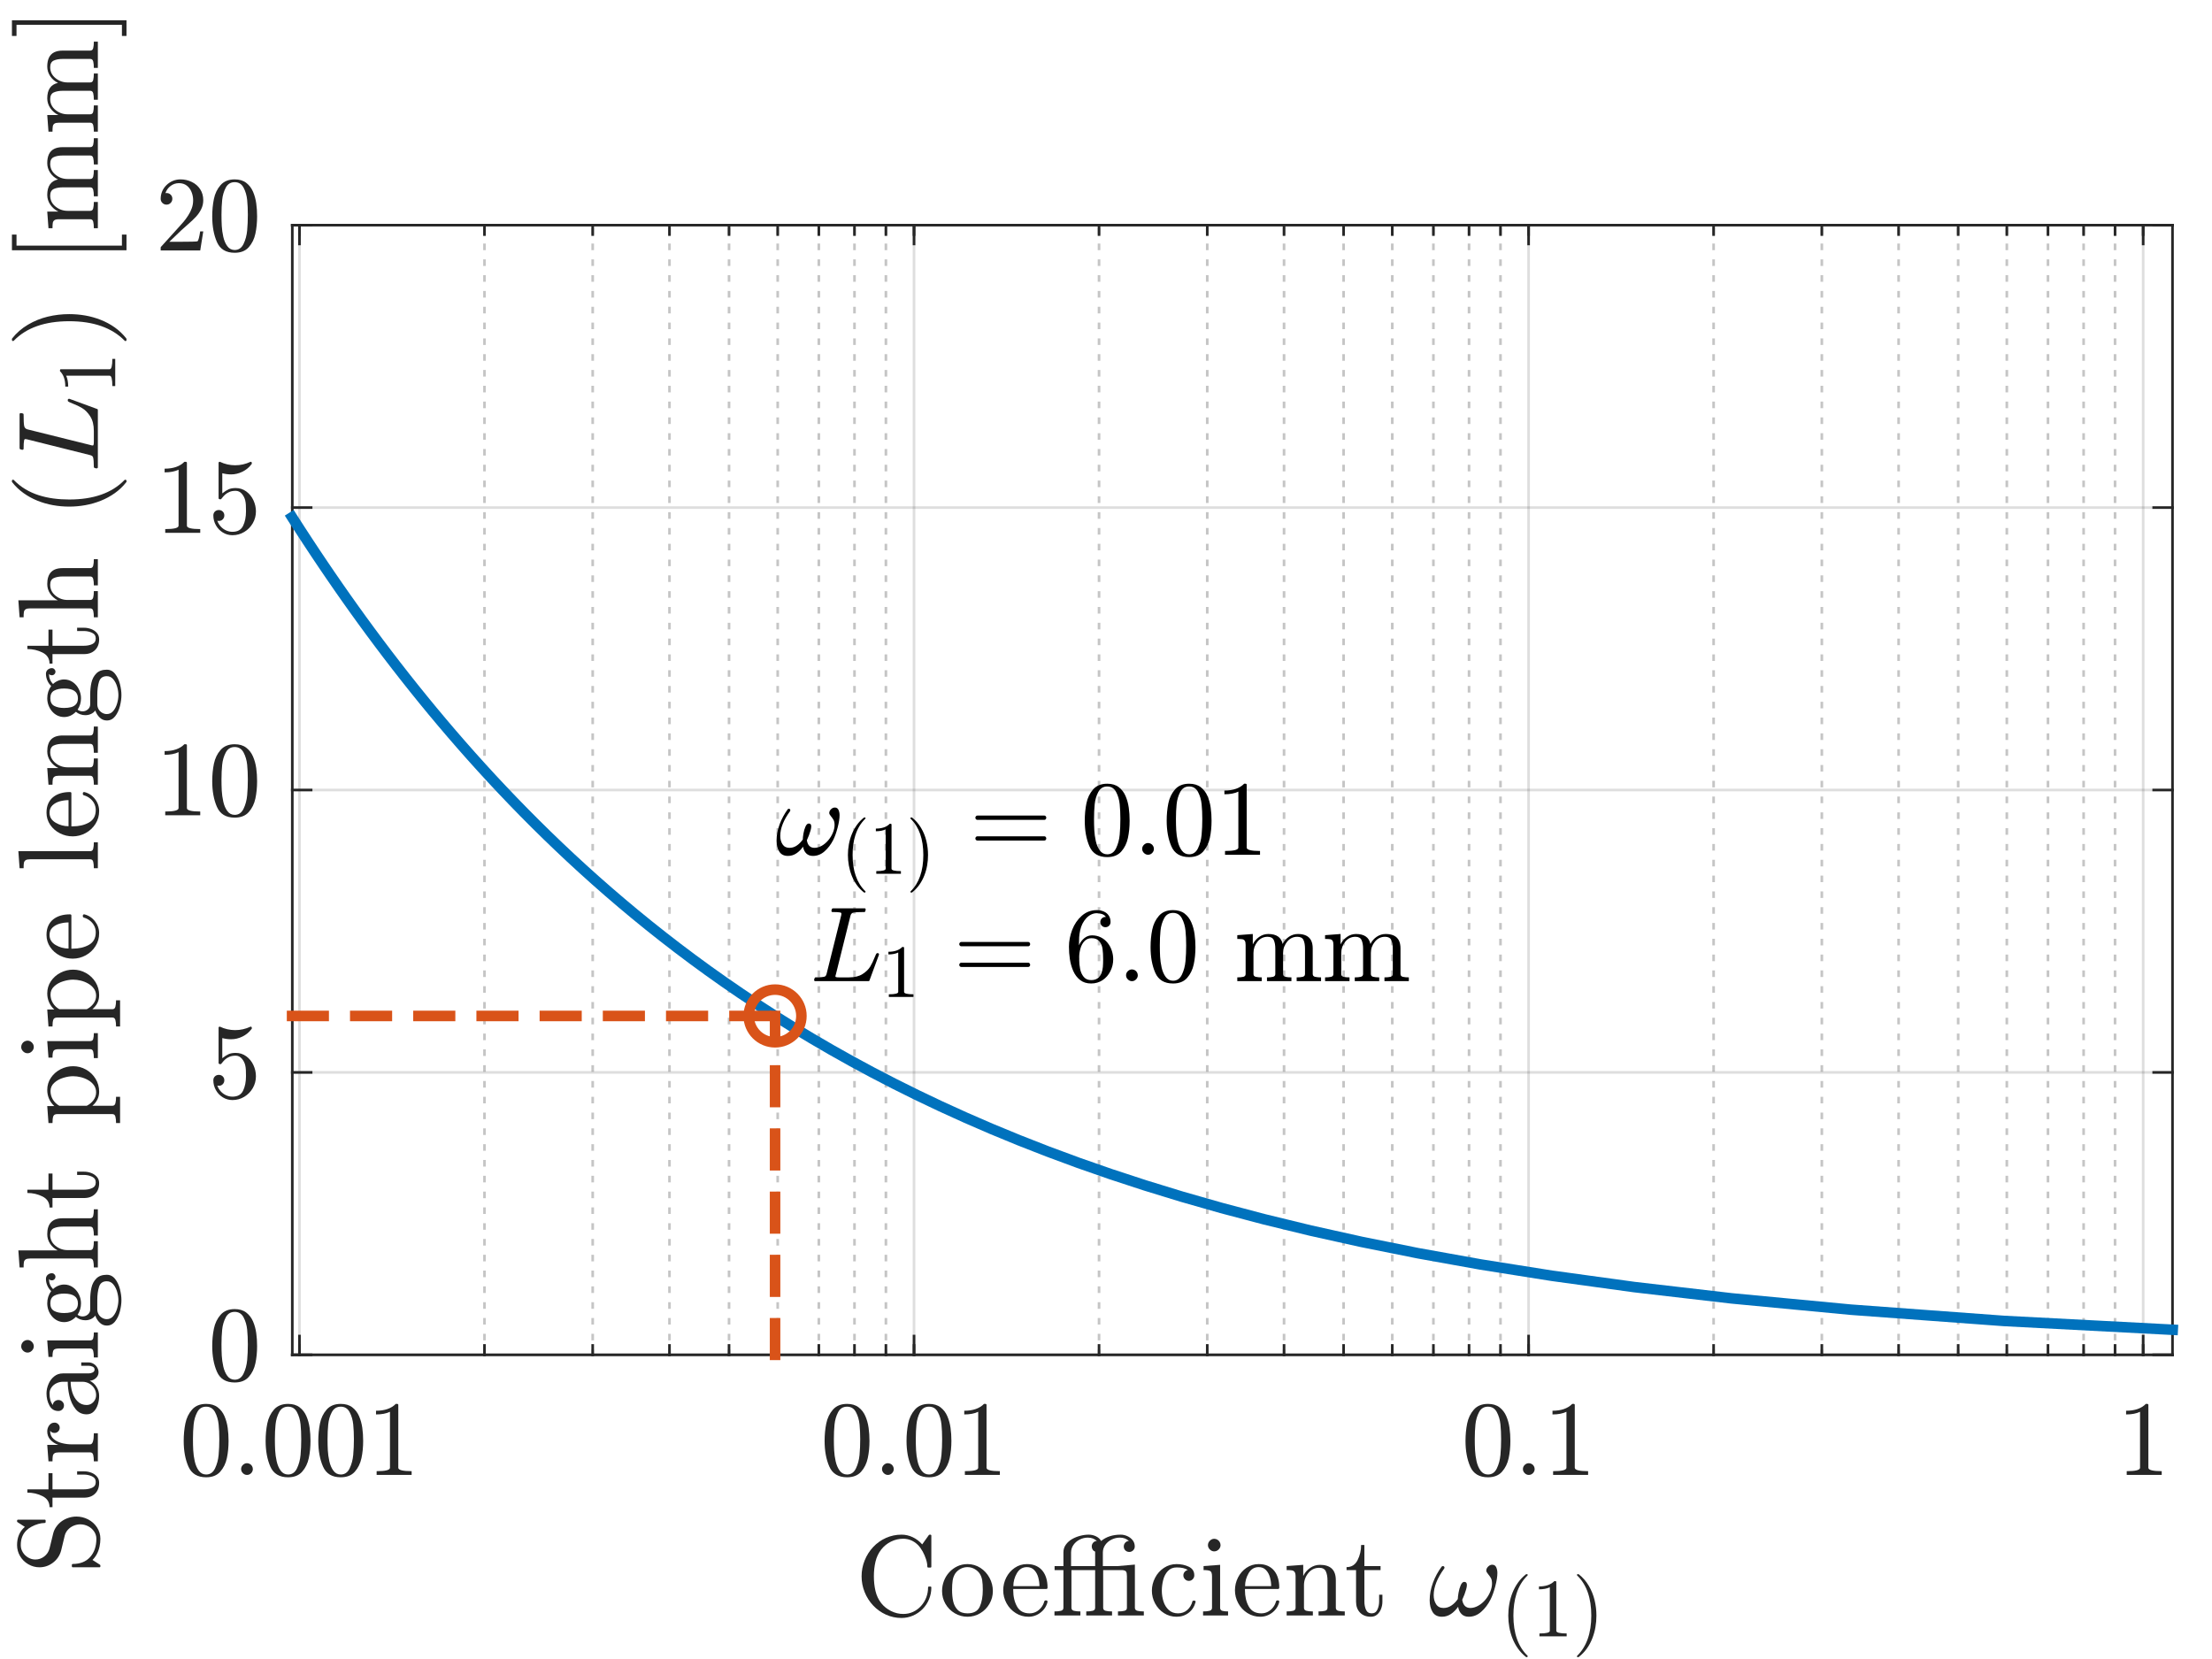 <?xml version="1.0"?>
<!DOCTYPE svg PUBLIC '-//W3C//DTD SVG 1.0//EN'
          'http://www.w3.org/TR/2001/REC-SVG-20010904/DTD/svg10.dtd'>
<svg xmlns:xlink="http://www.w3.org/1999/xlink" style="fill-opacity:1; color-rendering:auto; color-interpolation:auto; text-rendering:auto; stroke:black; stroke-linecap:square; stroke-miterlimit:10; shape-rendering:auto; stroke-opacity:1; fill:black; stroke-dasharray:none; font-weight:normal; stroke-width:1; font-family:'Dialog'; font-style:normal; stroke-linejoin:miter; font-size:12px; stroke-dashoffset:0; image-rendering:auto;" width="560" height="420" xmlns="http://www.w3.org/2000/svg"
><rect width="100%" height="100%" fill="#333333" stroke="none"/><!--Generated by the Batik Graphics2D SVG Generator--><defs id="genericDefs"
  /><g
  ><defs id="defs1"
    ><clipPath clipPathUnits="userSpaceOnUse" id="clipPath1"
      ><path d="M0 0 L560 0 L560 420 L0 420 L0 0 Z"
      /></clipPath
    ></defs
    ><g style="fill:white; stroke:white;"
    ><rect x="0" y="0" width="560" style="clip-path:url(#clipPath1); stroke:none;" height="420"
    /></g
    ><g style="fill:white; text-rendering:optimizeSpeed; color-rendering:optimizeSpeed; image-rendering:optimizeSpeed; shape-rendering:crispEdges; stroke:white; color-interpolation:sRGB;"
    ><rect x="0" width="560" height="420" y="0" style="stroke:none;"
      /><path style="stroke:none;" d="M74 343 L550 343 L550 57 L74 57 Z"
    /></g
    ><g style="fill-opacity:0.251; color-rendering:optimizeQuality; color-interpolation:linearRGB; text-rendering:geometricPrecision; stroke:rgb(26,26,26); stroke-linecap:butt; stroke-miterlimit:1; stroke-opacity:0.251; fill:rgb(26,26,26); stroke-dasharray:1,3; stroke-width:0.667; stroke-linejoin:bevel; image-rendering:optimizeQuality;"
    ><line y2="57" style="fill:none;" x1="122.651" x2="122.651" y1="343"
      /><line y2="57" style="fill:none;" x1="150.048" x2="150.048" y1="343"
      /><line y2="57" style="fill:none;" x1="169.487" x2="169.487" y1="343"
      /><line y2="57" style="fill:none;" x1="184.565" x2="184.565" y1="343"
      /><line y2="57" style="fill:none;" x1="196.885" x2="196.885" y1="343"
      /><line y2="57" style="fill:none;" x1="207.301" x2="207.301" y1="343"
      /><line y2="57" style="fill:none;" x1="216.324" x2="216.324" y1="343"
      /><line y2="57" style="fill:none;" x1="224.282" x2="224.282" y1="343"
      /><line y2="57" style="fill:none;" x1="278.238" x2="278.238" y1="343"
      /><line y2="57" style="fill:none;" x1="305.636" x2="305.636" y1="343"
      /><line y2="57" style="fill:none;" x1="325.075" x2="325.075" y1="343"
      /><line y2="57" style="fill:none;" x1="340.153" x2="340.153" y1="343"
      /><line y2="57" style="fill:none;" x1="352.472" x2="352.472" y1="343"
      /><line y2="57" style="fill:none;" x1="362.888" x2="362.888" y1="343"
      /><line y2="57" style="fill:none;" x1="371.911" x2="371.911" y1="343"
      /><line y2="57" style="fill:none;" x1="379.87" x2="379.87" y1="343"
      /><line y2="57" style="fill:none;" x1="433.825" x2="433.825" y1="343"
      /><line y2="57" style="fill:none;" x1="461.223" x2="461.223" y1="343"
      /><line y2="57" style="fill:none;" x1="480.662" x2="480.662" y1="343"
      /><line y2="57" style="fill:none;" x1="495.74" x2="495.74" y1="343"
      /><line y2="57" style="fill:none;" x1="508.059" x2="508.059" y1="343"
      /><line y2="57" style="fill:none;" x1="518.476" x2="518.476" y1="343"
      /><line y2="57" style="fill:none;" x1="527.498" x2="527.498" y1="343"
      /><line y2="57" style="fill:none;" x1="535.457" x2="535.457" y1="343"
    /></g
    ><g style="stroke-linecap:butt; fill-opacity:0.149; fill:rgb(38,38,38); text-rendering:geometricPrecision; image-rendering:optimizeQuality; color-rendering:optimizeQuality; stroke-linejoin:round; stroke:rgb(38,38,38); color-interpolation:linearRGB; stroke-width:0.667; stroke-opacity:0.149;"
    ><line y2="57" style="fill:none;" x1="75.814" x2="75.814" y1="343"
      /><line y2="57" style="fill:none;" x1="231.402" x2="231.402" y1="343"
      /><line y2="57" style="fill:none;" x1="386.989" x2="386.989" y1="343"
      /><line y2="57" style="fill:none;" x1="542.576" x2="542.576" y1="343"
      /><line y2="343" style="fill:none;" x1="550" x2="74" y1="343"
      /><line y2="271.5" style="fill:none;" x1="550" x2="74" y1="271.5"
      /><line y2="200" style="fill:none;" x1="550" x2="74" y1="200"
      /><line y2="128.5" style="fill:none;" x1="550" x2="74" y1="128.5"
      /><line y2="57" style="fill:none;" x1="550" x2="74" y1="57"
      /><line x1="74" x2="550" y1="343" style="stroke-linecap:square; fill-opacity:1; fill:none; stroke-opacity:1;" y2="343"
      /><line x1="74" x2="550" y1="57" style="stroke-linecap:square; fill-opacity:1; fill:none; stroke-opacity:1;" y2="57"
      /><line x1="75.814" x2="75.814" y1="343" style="stroke-linecap:square; fill-opacity:1; fill:none; stroke-opacity:1;" y2="338.24"
      /><line x1="231.402" x2="231.402" y1="343" style="stroke-linecap:square; fill-opacity:1; fill:none; stroke-opacity:1;" y2="338.24"
      /><line x1="386.989" x2="386.989" y1="343" style="stroke-linecap:square; fill-opacity:1; fill:none; stroke-opacity:1;" y2="338.24"
      /><line x1="542.576" x2="542.576" y1="343" style="stroke-linecap:square; fill-opacity:1; fill:none; stroke-opacity:1;" y2="338.24"
      /><line x1="75.814" x2="75.814" y1="57" style="stroke-linecap:square; fill-opacity:1; fill:none; stroke-opacity:1;" y2="61.76"
      /><line x1="231.402" x2="231.402" y1="57" style="stroke-linecap:square; fill-opacity:1; fill:none; stroke-opacity:1;" y2="61.76"
      /><line x1="386.989" x2="386.989" y1="57" style="stroke-linecap:square; fill-opacity:1; fill:none; stroke-opacity:1;" y2="61.76"
      /><line x1="542.576" x2="542.576" y1="57" style="stroke-linecap:square; fill-opacity:1; fill:none; stroke-opacity:1;" y2="61.76"
      /><line x1="75.814" x2="75.814" y1="343" style="stroke-linecap:square; fill-opacity:1; fill:none; stroke-opacity:1;" y2="340.62"
      /><line x1="122.651" x2="122.651" y1="343" style="stroke-linecap:square; fill-opacity:1; fill:none; stroke-opacity:1;" y2="340.62"
      /><line x1="150.048" x2="150.048" y1="343" style="stroke-linecap:square; fill-opacity:1; fill:none; stroke-opacity:1;" y2="340.62"
      /><line x1="169.487" x2="169.487" y1="343" style="stroke-linecap:square; fill-opacity:1; fill:none; stroke-opacity:1;" y2="340.62"
      /><line x1="184.565" x2="184.565" y1="343" style="stroke-linecap:square; fill-opacity:1; fill:none; stroke-opacity:1;" y2="340.62"
      /><line x1="196.885" x2="196.885" y1="343" style="stroke-linecap:square; fill-opacity:1; fill:none; stroke-opacity:1;" y2="340.62"
      /><line x1="207.301" x2="207.301" y1="343" style="stroke-linecap:square; fill-opacity:1; fill:none; stroke-opacity:1;" y2="340.62"
      /><line x1="216.324" x2="216.324" y1="343" style="stroke-linecap:square; fill-opacity:1; fill:none; stroke-opacity:1;" y2="340.62"
      /><line x1="224.282" x2="224.282" y1="343" style="stroke-linecap:square; fill-opacity:1; fill:none; stroke-opacity:1;" y2="340.62"
      /><line x1="231.402" x2="231.402" y1="343" style="stroke-linecap:square; fill-opacity:1; fill:none; stroke-opacity:1;" y2="340.62"
      /><line x1="278.238" x2="278.238" y1="343" style="stroke-linecap:square; fill-opacity:1; fill:none; stroke-opacity:1;" y2="340.62"
      /><line x1="305.636" x2="305.636" y1="343" style="stroke-linecap:square; fill-opacity:1; fill:none; stroke-opacity:1;" y2="340.62"
      /><line x1="325.075" x2="325.075" y1="343" style="stroke-linecap:square; fill-opacity:1; fill:none; stroke-opacity:1;" y2="340.62"
      /><line x1="340.153" x2="340.153" y1="343" style="stroke-linecap:square; fill-opacity:1; fill:none; stroke-opacity:1;" y2="340.62"
      /><line x1="352.472" x2="352.472" y1="343" style="stroke-linecap:square; fill-opacity:1; fill:none; stroke-opacity:1;" y2="340.62"
      /><line x1="362.888" x2="362.888" y1="343" style="stroke-linecap:square; fill-opacity:1; fill:none; stroke-opacity:1;" y2="340.62"
      /><line x1="371.911" x2="371.911" y1="343" style="stroke-linecap:square; fill-opacity:1; fill:none; stroke-opacity:1;" y2="340.62"
      /><line x1="379.87" x2="379.87" y1="343" style="stroke-linecap:square; fill-opacity:1; fill:none; stroke-opacity:1;" y2="340.62"
      /><line x1="386.989" x2="386.989" y1="343" style="stroke-linecap:square; fill-opacity:1; fill:none; stroke-opacity:1;" y2="340.62"
      /><line x1="433.825" x2="433.825" y1="343" style="stroke-linecap:square; fill-opacity:1; fill:none; stroke-opacity:1;" y2="340.62"
      /><line x1="461.223" x2="461.223" y1="343" style="stroke-linecap:square; fill-opacity:1; fill:none; stroke-opacity:1;" y2="340.62"
      /><line x1="480.662" x2="480.662" y1="343" style="stroke-linecap:square; fill-opacity:1; fill:none; stroke-opacity:1;" y2="340.62"
      /><line x1="495.74" x2="495.74" y1="343" style="stroke-linecap:square; fill-opacity:1; fill:none; stroke-opacity:1;" y2="340.62"
      /><line x1="508.059" x2="508.059" y1="343" style="stroke-linecap:square; fill-opacity:1; fill:none; stroke-opacity:1;" y2="340.62"
      /><line x1="518.476" x2="518.476" y1="343" style="stroke-linecap:square; fill-opacity:1; fill:none; stroke-opacity:1;" y2="340.62"
      /><line x1="527.498" x2="527.498" y1="343" style="stroke-linecap:square; fill-opacity:1; fill:none; stroke-opacity:1;" y2="340.62"
      /><line x1="535.457" x2="535.457" y1="343" style="stroke-linecap:square; fill-opacity:1; fill:none; stroke-opacity:1;" y2="340.62"
      /><line x1="542.576" x2="542.576" y1="343" style="stroke-linecap:square; fill-opacity:1; fill:none; stroke-opacity:1;" y2="340.62"
      /><line x1="75.814" x2="75.814" y1="57" style="stroke-linecap:square; fill-opacity:1; fill:none; stroke-opacity:1;" y2="59.38"
      /><line x1="122.651" x2="122.651" y1="57" style="stroke-linecap:square; fill-opacity:1; fill:none; stroke-opacity:1;" y2="59.38"
      /><line x1="150.048" x2="150.048" y1="57" style="stroke-linecap:square; fill-opacity:1; fill:none; stroke-opacity:1;" y2="59.38"
      /><line x1="169.487" x2="169.487" y1="57" style="stroke-linecap:square; fill-opacity:1; fill:none; stroke-opacity:1;" y2="59.38"
      /><line x1="184.565" x2="184.565" y1="57" style="stroke-linecap:square; fill-opacity:1; fill:none; stroke-opacity:1;" y2="59.38"
      /><line x1="196.885" x2="196.885" y1="57" style="stroke-linecap:square; fill-opacity:1; fill:none; stroke-opacity:1;" y2="59.38"
      /><line x1="207.301" x2="207.301" y1="57" style="stroke-linecap:square; fill-opacity:1; fill:none; stroke-opacity:1;" y2="59.38"
      /><line x1="216.324" x2="216.324" y1="57" style="stroke-linecap:square; fill-opacity:1; fill:none; stroke-opacity:1;" y2="59.38"
      /><line x1="224.282" x2="224.282" y1="57" style="stroke-linecap:square; fill-opacity:1; fill:none; stroke-opacity:1;" y2="59.38"
      /><line x1="231.402" x2="231.402" y1="57" style="stroke-linecap:square; fill-opacity:1; fill:none; stroke-opacity:1;" y2="59.38"
      /><line x1="278.238" x2="278.238" y1="57" style="stroke-linecap:square; fill-opacity:1; fill:none; stroke-opacity:1;" y2="59.38"
      /><line x1="305.636" x2="305.636" y1="57" style="stroke-linecap:square; fill-opacity:1; fill:none; stroke-opacity:1;" y2="59.38"
      /><line x1="325.075" x2="325.075" y1="57" style="stroke-linecap:square; fill-opacity:1; fill:none; stroke-opacity:1;" y2="59.38"
      /><line x1="340.153" x2="340.153" y1="57" style="stroke-linecap:square; fill-opacity:1; fill:none; stroke-opacity:1;" y2="59.38"
      /><line x1="352.472" x2="352.472" y1="57" style="stroke-linecap:square; fill-opacity:1; fill:none; stroke-opacity:1;" y2="59.38"
      /><line x1="362.888" x2="362.888" y1="57" style="stroke-linecap:square; fill-opacity:1; fill:none; stroke-opacity:1;" y2="59.38"
      /><line x1="371.911" x2="371.911" y1="57" style="stroke-linecap:square; fill-opacity:1; fill:none; stroke-opacity:1;" y2="59.38"
      /><line x1="379.87" x2="379.87" y1="57" style="stroke-linecap:square; fill-opacity:1; fill:none; stroke-opacity:1;" y2="59.38"
      /><line x1="386.989" x2="386.989" y1="57" style="stroke-linecap:square; fill-opacity:1; fill:none; stroke-opacity:1;" y2="59.38"
      /><line x1="433.825" x2="433.825" y1="57" style="stroke-linecap:square; fill-opacity:1; fill:none; stroke-opacity:1;" y2="59.38"
      /><line x1="461.223" x2="461.223" y1="57" style="stroke-linecap:square; fill-opacity:1; fill:none; stroke-opacity:1;" y2="59.38"
      /><line x1="480.662" x2="480.662" y1="57" style="stroke-linecap:square; fill-opacity:1; fill:none; stroke-opacity:1;" y2="59.38"
      /><line x1="495.74" x2="495.74" y1="57" style="stroke-linecap:square; fill-opacity:1; fill:none; stroke-opacity:1;" y2="59.38"
      /><line x1="508.059" x2="508.059" y1="57" style="stroke-linecap:square; fill-opacity:1; fill:none; stroke-opacity:1;" y2="59.38"
      /><line x1="518.476" x2="518.476" y1="57" style="stroke-linecap:square; fill-opacity:1; fill:none; stroke-opacity:1;" y2="59.38"
      /><line x1="527.498" x2="527.498" y1="57" style="stroke-linecap:square; fill-opacity:1; fill:none; stroke-opacity:1;" y2="59.38"
      /><line x1="535.457" x2="535.457" y1="57" style="stroke-linecap:square; fill-opacity:1; fill:none; stroke-opacity:1;" y2="59.38"
      /><line x1="542.576" x2="542.576" y1="57" style="stroke-linecap:square; fill-opacity:1; fill:none; stroke-opacity:1;" y2="59.38"
    /></g
    ><g transform="translate(75.814,351)" style="font-size:26.667px; fill:rgb(38,38,38); text-rendering:geometricPrecision; image-rendering:optimizeQuality; color-rendering:optimizeQuality; font-family:'mwa_cmr10'; stroke:rgb(38,38,38); color-interpolation:linearRGB;"
    ><path style="stroke:none;" d="M-23.62 22.994 Q-26.933 22.994 -28.12 20.267 Q-29.308 17.541 -29.308 13.79 Q-29.308 11.447 -28.886 9.377 Q-28.464 7.306 -27.191 5.861 Q-25.917 4.415 -23.62 4.415 Q-21.839 4.415 -20.706 5.283 Q-19.574 6.15 -18.98 7.533 Q-18.386 8.915 -18.167 10.486 Q-17.949 12.056 -17.949 13.79 Q-17.949 16.119 -18.378 18.142 Q-18.808 20.166 -20.058 21.58 Q-21.308 22.994 -23.62 22.994 ZM-23.62 22.291 Q-22.12 22.291 -21.378 20.752 Q-20.636 19.212 -20.464 17.337 Q-20.292 15.462 -20.292 13.353 Q-20.292 11.322 -20.464 9.611 Q-20.636 7.9 -21.37 6.509 Q-22.105 5.119 -23.62 5.119 Q-25.152 5.119 -25.886 6.517 Q-26.62 7.915 -26.792 9.619 Q-26.964 11.322 -26.964 13.353 Q-26.964 14.853 -26.894 16.189 Q-26.824 17.525 -26.511 18.939 Q-26.199 20.353 -25.488 21.322 Q-24.777 22.291 -23.62 22.291 Z"
      /><path style="stroke:none;" d="M-14.771 20.916 Q-14.771 20.306 -14.318 19.869 Q-13.865 19.431 -13.287 19.431 Q-12.912 19.431 -12.553 19.627 Q-12.193 19.822 -11.998 20.181 Q-11.803 20.541 -11.803 20.916 Q-11.803 21.509 -12.24 21.955 Q-12.678 22.4 -13.287 22.4 Q-13.865 22.4 -14.318 21.955 Q-14.771 21.509 -14.771 20.916 Z"
      /><path style="stroke:none;" d="M-2.88 22.994 Q-6.192 22.994 -7.38 20.267 Q-8.567 17.541 -8.567 13.79 Q-8.567 11.447 -8.145 9.377 Q-7.723 7.306 -6.45 5.861 Q-5.176 4.415 -2.88 4.415 Q-1.098 4.415 0.034 5.283 Q1.167 6.15 1.761 7.533 Q2.355 8.915 2.574 10.486 Q2.792 12.056 2.792 13.79 Q2.792 16.119 2.362 18.142 Q1.933 20.166 0.683 21.58 Q-0.567 22.994 -2.88 22.994 ZM-2.88 22.291 Q-1.38 22.291 -0.637 20.752 Q0.105 19.212 0.277 17.337 Q0.449 15.462 0.449 13.353 Q0.449 11.322 0.277 9.611 Q0.105 7.9 -0.63 6.509 Q-1.364 5.119 -2.88 5.119 Q-4.411 5.119 -5.145 6.517 Q-5.88 7.915 -6.051 9.619 Q-6.223 11.322 -6.223 13.353 Q-6.223 14.853 -6.153 16.189 Q-6.083 17.525 -5.77 18.939 Q-5.458 20.353 -4.747 21.322 Q-4.036 22.291 -2.88 22.291 Z"
      /><path style="stroke:none;" d="M10.454 22.994 Q7.141 22.994 5.954 20.267 Q4.766 17.541 4.766 13.79 Q4.766 11.447 5.188 9.377 Q5.61 7.306 6.883 5.861 Q8.157 4.415 10.454 4.415 Q12.235 4.415 13.368 5.283 Q14.501 6.15 15.094 7.533 Q15.688 8.915 15.907 10.486 Q16.126 12.056 16.126 13.79 Q16.126 16.119 15.696 18.142 Q15.266 20.166 14.016 21.58 Q12.766 22.994 10.454 22.994 ZM10.454 22.291 Q11.954 22.291 12.696 20.752 Q13.438 19.212 13.61 17.337 Q13.782 15.462 13.782 13.353 Q13.782 11.322 13.61 9.611 Q13.438 7.9 12.704 6.509 Q11.969 5.119 10.454 5.119 Q8.922 5.119 8.188 6.517 Q7.454 7.915 7.282 9.619 Q7.11 11.322 7.11 13.353 Q7.11 14.853 7.18 16.189 Q7.251 17.525 7.563 18.939 Q7.876 20.353 8.586 21.322 Q9.297 22.291 10.454 22.291 Z"
      /><path style="stroke:none;" d="M19.537 22.4 L19.537 21.447 Q22.912 21.447 22.912 20.587 L22.912 6.415 Q21.521 7.087 19.381 7.087 L19.381 6.15 Q22.693 6.15 24.381 4.415 L24.756 4.415 Q24.85 4.415 24.936 4.486 Q25.021 4.556 25.021 4.65 L25.021 20.587 Q25.021 21.447 28.396 21.447 L28.396 22.4 L19.537 22.4 Z"
    /></g
    ><g transform="translate(231.402,351)" style="font-size:26.667px; fill:rgb(38,38,38); text-rendering:geometricPrecision; image-rendering:optimizeQuality; color-rendering:optimizeQuality; font-family:'mwa_cmr10'; stroke:rgb(38,38,38); color-interpolation:linearRGB;"
    ><path style="stroke:none;" d="M-16.954 22.994 Q-20.266 22.994 -21.454 20.267 Q-22.641 17.541 -22.641 13.79 Q-22.641 11.447 -22.219 9.377 Q-21.797 7.306 -20.524 5.861 Q-19.251 4.415 -16.954 4.415 Q-15.172 4.415 -14.04 5.283 Q-12.907 6.15 -12.313 7.533 Q-11.719 8.915 -11.501 10.486 Q-11.282 12.056 -11.282 13.79 Q-11.282 16.119 -11.712 18.142 Q-12.141 20.166 -13.391 21.58 Q-14.641 22.994 -16.954 22.994 ZM-16.954 22.291 Q-15.454 22.291 -14.712 20.752 Q-13.969 19.212 -13.797 17.337 Q-13.626 15.462 -13.626 13.353 Q-13.626 11.322 -13.797 9.611 Q-13.969 7.9 -14.704 6.509 Q-15.438 5.119 -16.954 5.119 Q-18.485 5.119 -19.219 6.517 Q-19.954 7.915 -20.126 9.619 Q-20.297 11.322 -20.297 13.353 Q-20.297 14.853 -20.227 16.189 Q-20.157 17.525 -19.844 18.939 Q-19.532 20.353 -18.821 21.322 Q-18.11 22.291 -16.954 22.291 Z"
      /><path style="stroke:none;" d="M-8.105 20.916 Q-8.105 20.306 -7.652 19.869 Q-7.199 19.431 -6.62 19.431 Q-6.245 19.431 -5.886 19.627 Q-5.527 19.822 -5.331 20.181 Q-5.136 20.541 -5.136 20.916 Q-5.136 21.509 -5.574 21.955 Q-6.011 22.4 -6.62 22.4 Q-7.199 22.4 -7.652 21.955 Q-8.105 21.509 -8.105 20.916 Z"
      /><path style="stroke:none;" d="M3.787 22.994 Q0.474 22.994 -0.713 20.267 Q-1.901 17.541 -1.901 13.79 Q-1.901 11.447 -1.479 9.377 Q-1.057 7.306 0.217 5.861 Q1.49 4.415 3.787 4.415 Q5.568 4.415 6.701 5.283 Q7.834 6.15 8.428 7.533 Q9.021 8.915 9.24 10.486 Q9.459 12.056 9.459 13.79 Q9.459 16.119 9.029 18.142 Q8.6 20.166 7.349 21.58 Q6.099 22.994 3.787 22.994 ZM3.787 22.291 Q5.287 22.291 6.029 20.752 Q6.771 19.212 6.943 17.337 Q7.115 15.462 7.115 13.353 Q7.115 11.322 6.943 9.611 Q6.771 7.9 6.037 6.509 Q5.303 5.119 3.787 5.119 Q2.256 5.119 1.521 6.517 Q0.787 7.915 0.615 9.619 Q0.443 11.322 0.443 13.353 Q0.443 14.853 0.514 16.189 Q0.584 17.525 0.896 18.939 Q1.209 20.353 1.92 21.322 Q2.631 22.291 3.787 22.291 Z"
      /><path style="stroke:none;" d="M12.87 22.4 L12.87 21.447 Q16.245 21.447 16.245 20.587 L16.245 6.415 Q14.855 7.087 12.714 7.087 L12.714 6.15 Q16.027 6.15 17.714 4.415 L18.089 4.415 Q18.183 4.415 18.269 4.486 Q18.355 4.556 18.355 4.65 L18.355 20.587 Q18.355 21.447 21.73 21.447 L21.73 22.4 L12.87 22.4 Z"
    /></g
    ><g transform="translate(386.989,351)" style="font-size:26.667px; fill:rgb(38,38,38); text-rendering:geometricPrecision; image-rendering:optimizeQuality; color-rendering:optimizeQuality; font-family:'mwa_cmr10'; stroke:rgb(38,38,38); color-interpolation:linearRGB;"
    ><path style="stroke:none;" d="M-10.287 22.994 Q-13.6 22.994 -14.787 20.267 Q-15.975 17.541 -15.975 13.79 Q-15.975 11.447 -15.553 9.377 Q-15.131 7.306 -13.857 5.861 Q-12.584 4.415 -10.287 4.415 Q-8.506 4.415 -7.373 5.283 Q-6.24 6.15 -5.646 7.533 Q-5.053 8.915 -4.834 10.486 Q-4.615 12.056 -4.615 13.79 Q-4.615 16.119 -5.045 18.142 Q-5.475 20.166 -6.725 21.58 Q-7.975 22.994 -10.287 22.994 ZM-10.287 22.291 Q-8.787 22.291 -8.045 20.752 Q-7.303 19.212 -7.131 17.337 Q-6.959 15.462 -6.959 13.353 Q-6.959 11.322 -7.131 9.611 Q-7.303 7.9 -8.037 6.509 Q-8.771 5.119 -10.287 5.119 Q-11.818 5.119 -12.553 6.517 Q-13.287 7.915 -13.459 9.619 Q-13.631 11.322 -13.631 13.353 Q-13.631 14.853 -13.56 16.189 Q-13.49 17.525 -13.178 18.939 Q-12.865 20.353 -12.154 21.322 Q-11.443 22.291 -10.287 22.291 Z"
      /><path style="stroke:none;" d="M-1.438 20.916 Q-1.438 20.306 -0.985 19.869 Q-0.532 19.431 0.046 19.431 Q0.421 19.431 0.781 19.627 Q1.14 19.822 1.335 20.181 Q1.531 20.541 1.531 20.916 Q1.531 21.509 1.093 21.955 Q0.656 22.4 0.046 22.4 Q-0.532 22.4 -0.985 21.955 Q-1.438 21.509 -1.438 20.916 Z"
      /><path style="stroke:none;" d="M6.204 22.4 L6.204 21.447 Q9.579 21.447 9.579 20.587 L9.579 6.415 Q8.188 7.087 6.048 7.087 L6.048 6.15 Q9.36 6.15 11.047 4.415 L11.422 4.415 Q11.516 4.415 11.602 4.486 Q11.688 4.556 11.688 4.65 L11.688 20.587 Q11.688 21.447 15.063 21.447 L15.063 22.4 L6.204 22.4 Z"
    /></g
    ><g transform="translate(542.576,351)" style="font-size:26.667px; fill:rgb(38,38,38); text-rendering:geometricPrecision; image-rendering:optimizeQuality; color-rendering:optimizeQuality; font-family:'mwa_cmr10'; stroke:rgb(38,38,38); color-interpolation:linearRGB;"
    ><path style="stroke:none;" d="M-4.167 22.4 L-4.167 21.447 Q-0.792 21.447 -0.792 20.587 L-0.792 6.415 Q-2.182 7.087 -4.323 7.087 L-4.323 6.15 Q-1.01 6.15 0.677 4.415 L1.052 4.415 Q1.146 4.415 1.232 4.486 Q1.318 4.556 1.318 4.65 L1.318 20.587 Q1.318 21.447 4.693 21.447 L4.693 22.4 L-4.167 22.4 Z"
    /></g
    ><g transform="translate(312,384.333)" style="font-size:29.333px; fill:rgb(38,38,38); text-rendering:geometricPrecision; image-rendering:optimizeQuality; color-rendering:optimizeQuality; font-family:'mwa_cmr10'; stroke:rgb(38,38,38); color-interpolation:linearRGB;"
    ><path style="stroke:none;" d="M-88.89 21.546 Q-87.89 22.796 -86.406 23.53 Q-84.922 24.265 -83.328 24.265 Q-81.984 24.265 -80.836 23.734 Q-79.687 23.202 -78.828 22.249 Q-77.969 21.296 -77.508 20.093 Q-77.047 18.89 -77.047 17.562 Q-77.047 17.327 -76.797 17.327 L-76.437 17.327 Q-76.219 17.327 -76.219 17.609 Q-76.219 19.124 -76.797 20.538 Q-77.375 21.952 -78.437 23.023 Q-79.5 24.093 -80.883 24.687 Q-82.265 25.28 -83.765 25.28 Q-85.844 25.28 -87.703 24.437 Q-89.562 23.593 -90.945 22.124 Q-92.328 20.655 -93.101 18.734 Q-93.875 16.812 -93.875 14.734 Q-93.875 12.64 -93.101 10.718 Q-92.328 8.796 -90.945 7.32 Q-89.562 5.843 -87.703 5.015 Q-85.844 4.187 -83.765 4.187 Q-82.281 4.187 -80.922 4.835 Q-79.562 5.484 -78.531 6.655 L-76.844 4.28 Q-76.687 4.187 -76.656 4.187 L-76.437 4.187 Q-76.359 4.187 -76.289 4.257 Q-76.219 4.327 -76.219 4.437 L-76.219 12.265 Q-76.219 12.515 -76.437 12.515 L-76.969 12.515 Q-77.234 12.515 -77.234 12.265 Q-77.234 11.421 -77.57 10.39 Q-77.906 9.359 -78.422 8.429 Q-78.937 7.499 -79.609 6.796 Q-81.234 5.218 -83.344 5.218 Q-84.953 5.218 -86.414 5.937 Q-87.875 6.655 -88.89 7.937 Q-89.953 9.296 -90.359 11.03 Q-90.765 12.765 -90.765 14.734 Q-90.765 16.702 -90.359 18.445 Q-89.953 20.187 -88.89 21.546 Z"
      /><path style="stroke:none;" d="M-67.065 24.968 Q-68.799 24.968 -70.291 24.085 Q-71.783 23.202 -72.643 21.71 Q-73.502 20.218 -73.502 18.468 Q-73.502 17.14 -73.033 15.905 Q-72.565 14.671 -71.674 13.702 Q-70.783 12.734 -69.612 12.187 Q-68.44 11.64 -67.065 11.64 Q-65.283 11.64 -63.815 12.585 Q-62.346 13.53 -61.494 15.109 Q-60.643 16.687 -60.643 18.468 Q-60.643 20.202 -61.51 21.702 Q-62.377 23.202 -63.854 24.085 Q-65.33 24.968 -67.065 24.968 ZM-67.065 24.109 Q-64.737 24.109 -63.963 22.429 Q-63.19 20.749 -63.19 18.14 Q-63.19 16.687 -63.346 15.726 Q-63.502 14.765 -64.018 13.984 Q-64.346 13.515 -64.846 13.148 Q-65.346 12.78 -65.908 12.593 Q-66.471 12.405 -67.065 12.405 Q-67.971 12.405 -68.783 12.82 Q-69.596 13.234 -70.143 13.984 Q-70.674 14.812 -70.822 15.796 Q-70.971 16.78 -70.971 18.14 Q-70.971 19.765 -70.69 21.062 Q-70.408 22.359 -69.549 23.234 Q-68.69 24.109 -67.065 24.109 Z"
      /><path style="stroke:none;" d="M-51.614 24.968 Q-53.38 24.968 -54.856 24.038 Q-56.333 23.109 -57.177 21.562 Q-58.02 20.015 -58.02 18.28 Q-58.02 16.577 -57.255 15.054 Q-56.489 13.53 -55.106 12.585 Q-53.724 11.64 -52.02 11.64 Q-50.692 11.64 -49.708 12.085 Q-48.724 12.53 -48.083 13.327 Q-47.442 14.124 -47.122 15.195 Q-46.802 16.265 -46.802 17.562 Q-46.802 17.937 -47.099 17.937 L-55.489 17.937 L-55.489 18.249 Q-55.489 20.655 -54.52 22.382 Q-53.552 24.109 -51.349 24.109 Q-50.458 24.109 -49.7 23.718 Q-48.942 23.327 -48.388 22.616 Q-47.833 21.905 -47.63 21.093 Q-47.599 20.999 -47.52 20.921 Q-47.442 20.843 -47.349 20.843 L-47.099 20.843 Q-46.802 20.843 -46.802 21.218 Q-47.208 22.859 -48.567 23.913 Q-49.927 24.968 -51.614 24.968 ZM-55.458 17.218 L-48.849 17.218 Q-48.849 16.124 -49.153 15.007 Q-49.458 13.89 -50.169 13.148 Q-50.88 12.405 -52.02 12.405 Q-53.661 12.405 -54.56 13.945 Q-55.458 15.484 -55.458 17.218 Z"
      /><path style="stroke:none;" d="M-45.046 24.64 L-45.046 23.624 Q-44.062 23.624 -43.421 23.468 Q-42.78 23.312 -42.78 22.702 L-42.78 13.155 L-45.015 13.155 L-45.015 12.14 L-42.78 12.14 L-42.78 8.671 Q-42.78 7.577 -42.163 6.718 Q-41.546 5.859 -40.593 5.312 Q-39.64 4.765 -38.523 4.476 Q-37.405 4.187 -36.358 4.187 Q-35.39 4.187 -34.515 4.617 Q-33.64 5.046 -33.233 5.796 Q-31.312 4.187 -28.28 4.187 Q-27.437 4.187 -26.608 4.554 Q-25.78 4.921 -25.249 5.601 Q-24.718 6.28 -24.718 7.187 Q-24.718 7.749 -25.124 8.155 Q-25.53 8.562 -26.093 8.562 Q-26.702 8.562 -27.101 8.171 Q-27.499 7.78 -27.499 7.187 Q-27.499 6.624 -27.116 6.21 Q-26.733 5.796 -26.202 5.796 Q-27.093 4.937 -28.499 4.937 Q-29.562 4.937 -30.562 5.421 Q-31.562 5.905 -32.179 6.773 Q-32.796 7.64 -32.796 8.718 L-32.796 12.14 L-28.968 12.14 L-24.687 11.765 L-24.687 22.702 Q-24.687 23.312 -24.046 23.468 Q-23.405 23.624 -22.421 23.624 L-22.421 24.64 L-28.968 24.64 L-28.968 23.624 Q-27.983 23.624 -27.343 23.468 Q-26.702 23.312 -26.702 22.702 L-26.702 14.734 Q-26.702 13.905 -26.898 13.57 Q-27.093 13.234 -27.843 13.155 L-32.718 13.155 L-32.718 22.702 Q-32.718 23.312 -32.077 23.468 Q-31.437 23.624 -30.468 23.624 L-30.468 24.64 L-36.999 24.64 L-36.999 23.624 Q-36.03 23.624 -35.39 23.468 Q-34.749 23.312 -34.749 22.702 L-34.749 13.155 L-40.749 13.155 L-40.749 22.702 Q-40.749 23.312 -40.108 23.468 Q-39.468 23.624 -38.483 23.624 L-38.483 24.64 L-45.046 24.64 ZM-40.843 12.14 L-34.749 12.14 L-34.749 8.671 L-34.749 8.484 Q-35.155 8.327 -35.382 7.968 Q-35.608 7.609 -35.608 7.187 Q-35.608 6.609 -35.233 6.202 Q-34.858 5.796 -34.312 5.796 Q-35.202 4.937 -36.608 4.937 Q-37.671 4.937 -38.655 5.429 Q-39.64 5.921 -40.241 6.788 Q-40.843 7.655 -40.843 8.718 L-40.843 12.14 Z"
      /><path style="stroke:none;" d="M-14.133 24.968 Q-15.883 24.968 -17.312 24.054 Q-18.742 23.14 -19.562 21.616 Q-20.383 20.093 -20.383 18.374 Q-20.383 16.671 -19.57 15.101 Q-18.758 13.53 -17.32 12.585 Q-15.883 11.64 -14.133 11.64 Q-12.43 11.64 -11.039 12.304 Q-9.648 12.968 -9.648 14.484 Q-9.648 15.046 -10.047 15.468 Q-10.445 15.89 -11.023 15.89 Q-11.601 15.89 -12.008 15.468 Q-12.414 15.046 -12.414 14.484 Q-12.414 13.984 -12.086 13.609 Q-11.758 13.234 -11.289 13.124 Q-12.289 12.484 -14.101 12.484 Q-15.492 12.484 -16.344 13.405 Q-17.195 14.327 -17.531 15.687 Q-17.867 17.046 -17.867 18.374 Q-17.867 19.78 -17.453 21.093 Q-17.039 22.405 -16.109 23.257 Q-15.18 24.109 -13.773 24.109 Q-12.398 24.109 -11.437 23.273 Q-10.476 22.437 -10.117 21.077 Q-10.117 20.905 -9.898 20.905 L-9.539 20.905 Q-9.461 20.905 -9.39 20.984 Q-9.32 21.062 -9.32 21.155 L-9.32 21.234 Q-9.758 22.952 -11.062 23.96 Q-12.367 24.968 -14.133 24.968 Z"
      /><path style="stroke:none;" d="M-7.424 24.64 L-7.424 23.624 Q-6.424 23.624 -5.791 23.468 Q-5.158 23.312 -5.158 22.702 L-5.158 14.78 Q-5.158 13.671 -5.588 13.413 Q-6.018 13.155 -7.299 13.155 L-7.299 12.14 L-3.111 11.827 L-3.111 22.702 Q-3.111 23.312 -2.564 23.468 Q-2.018 23.624 -1.096 23.624 L-1.096 24.64 L-7.424 24.64 ZM-6.189 6.843 Q-6.189 6.202 -5.705 5.718 Q-5.221 5.234 -4.611 5.234 Q-4.189 5.234 -3.807 5.452 Q-3.424 5.671 -3.213 6.054 Q-3.002 6.437 -3.002 6.843 Q-3.002 7.468 -3.486 7.945 Q-3.971 8.421 -4.611 8.421 Q-5.221 8.421 -5.705 7.945 Q-6.189 7.468 -6.189 6.843 Z"
      /><path style="stroke:none;" d="M7.053 24.968 Q5.287 24.968 3.81 24.038 Q2.334 23.109 1.49 21.562 Q0.646 20.015 0.646 18.28 Q0.646 16.577 1.412 15.054 Q2.178 13.53 3.56 12.585 Q4.943 11.64 6.646 11.64 Q7.974 11.64 8.959 12.085 Q9.943 12.53 10.584 13.327 Q11.224 14.124 11.545 15.195 Q11.865 16.265 11.865 17.562 Q11.865 17.937 11.568 17.937 L3.178 17.937 L3.178 18.249 Q3.178 20.655 4.146 22.382 Q5.115 24.109 7.318 24.109 Q8.209 24.109 8.966 23.718 Q9.724 23.327 10.279 22.616 Q10.834 21.905 11.037 21.093 Q11.068 20.999 11.146 20.921 Q11.224 20.843 11.318 20.843 L11.568 20.843 Q11.865 20.843 11.865 21.218 Q11.459 22.859 10.099 23.913 Q8.74 24.968 7.053 24.968 ZM3.209 17.218 L9.818 17.218 Q9.818 16.124 9.513 15.007 Q9.209 13.89 8.498 13.148 Q7.787 12.405 6.646 12.405 Q5.006 12.405 4.107 13.945 Q3.209 15.484 3.209 17.218 Z"
      /><path style="stroke:none;" d="M13.73 24.64 L13.73 23.624 Q14.73 23.624 15.363 23.468 Q15.996 23.312 15.996 22.702 L15.996 14.78 Q15.996 13.999 15.761 13.655 Q15.527 13.312 15.089 13.234 Q14.652 13.155 13.73 13.155 L13.73 12.14 L17.933 11.827 L17.933 14.655 Q18.527 13.405 19.668 12.617 Q20.808 11.827 22.152 11.827 Q24.152 11.827 25.168 12.788 Q26.183 13.749 26.183 15.734 L26.183 22.702 Q26.183 23.312 26.816 23.468 Q27.449 23.624 28.449 23.624 L28.449 24.64 L21.808 24.64 L21.808 23.624 Q22.793 23.624 23.433 23.468 Q24.074 23.312 24.074 22.702 L24.074 15.812 Q24.074 14.405 23.66 13.492 Q23.246 12.577 21.98 12.577 Q20.293 12.577 19.207 13.921 Q18.121 15.265 18.121 16.984 L18.121 22.702 Q18.121 23.312 18.761 23.468 Q19.402 23.624 20.371 23.624 L20.371 24.64 L13.73 24.64 Z"
      /><path style="stroke:none;" d="M31.305 21.155 L31.305 13.155 L28.899 13.155 L28.899 12.405 Q30.805 12.405 31.696 10.632 Q32.587 8.859 32.587 6.796 L33.415 6.796 L33.415 12.14 L37.508 12.14 L37.508 13.155 L33.415 13.155 L33.415 21.093 Q33.415 22.296 33.821 23.202 Q34.227 24.109 35.274 24.109 Q36.274 24.109 36.712 23.155 Q37.149 22.202 37.149 21.093 L37.149 19.39 L37.977 19.39 L37.977 21.155 Q37.977 22.062 37.649 22.945 Q37.321 23.827 36.665 24.398 Q36.008 24.968 35.071 24.968 Q33.337 24.968 32.321 23.929 Q31.305 22.89 31.305 21.155 Z"
      /><path style="stroke:none;" d="M53.053 24.968 Q51.413 24.968 50.678 23.765 Q49.944 22.562 49.944 20.812 Q49.944 19.671 50.155 18.57 Q50.366 17.468 50.78 16.343 Q51.194 15.218 51.733 14.234 Q52.272 13.249 52.944 12.327 Q53.069 12.14 53.272 12.14 Q53.459 12.14 53.577 12.249 Q53.694 12.359 53.694 12.515 Q53.694 12.671 53.6 12.796 Q50.959 16.437 50.959 19.515 Q50.959 20.843 51.569 21.796 Q52.178 22.749 53.444 22.749 Q54.538 22.749 55.467 22.116 Q56.397 21.484 57.069 20.484 Q57.069 19.984 57.248 18.905 Q57.428 17.827 57.803 16.984 Q58.178 16.14 58.694 16.14 Q59.366 16.14 59.366 16.921 Q59.366 17.374 59.17 18.062 Q58.975 18.749 58.748 19.343 Q58.522 19.937 58.178 20.687 Q58.522 22.749 60.241 22.749 Q61.241 22.749 62.256 22.171 Q63.272 21.593 64.053 20.655 Q64.834 19.718 65.28 18.624 Q65.725 17.53 65.725 16.562 Q65.725 15.671 65.451 15.187 Q65.178 14.702 64.725 14.163 Q64.272 13.624 64.272 13.296 Q64.272 12.734 64.748 12.265 Q65.225 11.796 65.772 11.796 Q66.491 11.796 66.787 12.437 Q67.084 13.077 67.084 13.905 Q67.084 15.234 66.553 17.257 Q66.022 19.28 65.334 20.64 Q64.412 22.452 62.998 23.71 Q61.584 24.968 59.834 24.968 Q58.709 24.968 58.022 24.296 Q57.334 23.624 57.147 22.452 Q56.334 23.609 55.303 24.288 Q54.272 24.968 53.053 24.968 Z"
      /><path style="stroke:none;" d="M74.312 35.139 Q73.14 34.218 72.296 33.022 Q71.452 31.827 70.913 30.475 Q70.374 29.124 70.109 27.647 Q69.843 26.171 69.843 24.686 Q69.843 23.186 70.109 21.71 Q70.374 20.233 70.921 18.866 Q71.468 17.499 72.32 16.311 Q73.171 15.124 74.312 14.233 Q74.312 14.186 74.406 14.186 L74.609 14.186 Q74.671 14.186 74.718 14.241 Q74.765 14.296 74.765 14.374 Q74.765 14.467 74.734 14.499 Q73.702 15.514 73.023 16.663 Q72.343 17.811 71.929 19.108 Q71.515 20.405 71.327 21.796 Q71.14 23.186 71.14 24.686 Q71.14 31.358 74.702 34.827 Q74.765 34.889 74.765 34.999 Q74.765 35.046 74.71 35.116 Q74.656 35.186 74.609 35.186 L74.406 35.186 Q74.312 35.186 74.312 35.139 Z"
      /><path style="stroke:none;" d="M77.734 29.936 L77.734 29.202 Q80.359 29.202 80.359 28.53 L80.359 17.514 Q79.266 18.03 77.609 18.03 L77.609 17.296 Q80.188 17.296 81.5 15.952 L81.797 15.952 Q81.859 15.952 81.93 16.007 Q82 16.061 82 16.139 L82 28.53 Q82 29.202 84.625 29.202 L84.625 29.936 L77.734 29.936 Z"
      /><path style="stroke:none;" d="M87.407 35.186 Q87.22 35.186 87.22 34.999 Q87.22 34.905 87.267 34.874 Q90.861 31.358 90.861 24.686 Q90.861 18.014 87.314 14.546 Q87.22 14.499 87.22 14.374 Q87.22 14.296 87.282 14.241 Q87.345 14.186 87.407 14.186 L87.611 14.186 Q87.673 14.186 87.704 14.233 Q89.22 15.421 90.22 17.124 Q91.22 18.827 91.689 20.749 Q92.157 22.671 92.157 24.686 Q92.157 26.171 91.907 27.616 Q91.657 29.061 91.111 30.46 Q90.564 31.858 89.72 33.038 Q88.876 34.218 87.704 35.139 Q87.673 35.186 87.611 35.186 L87.407 35.186 Z"
    /></g
    ><g style="fill:rgb(38,38,38); text-rendering:geometricPrecision; image-rendering:optimizeQuality; color-rendering:optimizeQuality; stroke-linejoin:round; stroke:rgb(38,38,38); color-interpolation:linearRGB; stroke-width:0.667;"
    ><line y2="57" style="fill:none;" x1="74" x2="74" y1="343"
      /><line y2="57" style="fill:none;" x1="550" x2="550" y1="343"
      /><line y2="343" style="fill:none;" x1="74" x2="78.76" y1="343"
      /><line y2="271.5" style="fill:none;" x1="74" x2="78.76" y1="271.5"
      /><line y2="200" style="fill:none;" x1="74" x2="78.76" y1="200"
      /><line y2="128.5" style="fill:none;" x1="74" x2="78.76" y1="128.5"
      /><line y2="57" style="fill:none;" x1="74" x2="78.76" y1="57"
      /><line y2="343" style="fill:none;" x1="550" x2="545.24" y1="343"
      /><line y2="271.5" style="fill:none;" x1="550" x2="545.24" y1="271.5"
      /><line y2="200" style="fill:none;" x1="550" x2="545.24" y1="200"
      /><line y2="128.5" style="fill:none;" x1="550" x2="545.24" y1="128.5"
      /><line y2="57" style="fill:none;" x1="550" x2="545.24" y1="57"
    /></g
    ><g transform="translate(66,343)" style="font-size:26.667px; fill:rgb(38,38,38); text-rendering:geometricPrecision; image-rendering:optimizeQuality; color-rendering:optimizeQuality; font-family:'mwa_cmr10'; stroke:rgb(38,38,38); color-interpolation:linearRGB;"
    ><path style="stroke:none;" d="M-6.583 6.994 Q-9.896 6.994 -11.083 4.267 Q-12.271 1.54 -12.271 -2.209 Q-12.271 -4.553 -11.849 -6.623 Q-11.427 -8.694 -10.154 -10.139 Q-8.88 -11.585 -6.583 -11.585 Q-4.802 -11.585 -3.669 -10.717 Q-2.537 -9.85 -1.943 -8.467 Q-1.349 -7.085 -1.13 -5.514 Q-0.911 -3.944 -0.911 -2.209 Q-0.911 0.119 -1.341 2.142 Q-1.771 4.165 -3.021 5.58 Q-4.271 6.994 -6.583 6.994 ZM-6.583 6.29 Q-5.083 6.29 -4.341 4.752 Q-3.599 3.212 -3.427 1.337 Q-3.255 -0.538 -3.255 -2.647 Q-3.255 -4.678 -3.427 -6.389 Q-3.599 -8.1 -4.333 -9.491 Q-5.068 -10.881 -6.583 -10.881 Q-8.115 -10.881 -8.849 -9.483 Q-9.583 -8.085 -9.755 -6.381 Q-9.927 -4.678 -9.927 -2.647 Q-9.927 -1.147 -9.857 0.189 Q-9.787 1.525 -9.474 2.939 Q-9.162 4.353 -8.451 5.322 Q-7.74 6.29 -6.583 6.29 Z"
    /></g
    ><g transform="translate(66,271.5)" style="font-size:26.667px; fill:rgb(38,38,38); text-rendering:geometricPrecision; image-rendering:optimizeQuality; color-rendering:optimizeQuality; font-family:'mwa_cmr10'; stroke:rgb(38,38,38); color-interpolation:linearRGB;"
    ><path style="stroke:none;" d="M-10.99 3.322 Q-10.708 4.119 -10.138 4.767 Q-9.568 5.415 -8.779 5.775 Q-7.99 6.134 -7.146 6.134 Q-5.193 6.134 -4.458 4.619 Q-3.724 3.103 -3.724 0.947 Q-3.724 0.009 -3.755 -0.631 Q-3.787 -1.272 -3.927 -1.866 Q-4.177 -2.819 -4.81 -3.53 Q-5.443 -4.241 -6.349 -4.241 Q-7.255 -4.241 -7.912 -3.959 Q-8.568 -3.678 -8.974 -3.311 Q-9.38 -2.944 -9.693 -2.538 Q-10.005 -2.131 -10.083 -2.1 L-10.396 -2.1 Q-10.458 -2.1 -10.56 -2.186 Q-10.662 -2.272 -10.662 -2.35 L-10.662 -11.366 Q-10.662 -11.444 -10.576 -11.514 Q-10.49 -11.585 -10.396 -11.585 L-10.318 -11.585 Q-8.49 -10.71 -6.458 -10.71 Q-4.443 -10.71 -2.583 -11.585 L-2.505 -11.585 Q-2.412 -11.585 -2.333 -11.514 Q-2.255 -11.444 -2.255 -11.366 L-2.255 -11.116 Q-2.255 -10.991 -2.318 -10.991 Q-3.24 -9.756 -4.63 -9.077 Q-6.021 -8.397 -7.505 -8.397 Q-8.583 -8.397 -9.724 -8.694 L-9.724 -3.6 Q-8.818 -4.319 -8.115 -4.631 Q-7.412 -4.944 -6.318 -4.944 Q-4.833 -4.944 -3.654 -4.085 Q-2.474 -3.225 -1.841 -1.85 Q-1.208 -0.475 -1.208 0.962 Q-1.208 2.587 -2.005 3.97 Q-2.802 5.353 -4.169 6.173 Q-5.537 6.994 -7.146 6.994 Q-8.474 6.994 -9.591 6.306 Q-10.708 5.619 -11.349 4.462 Q-11.99 3.306 -11.99 1.994 Q-11.99 1.384 -11.591 1.002 Q-11.193 0.619 -10.599 0.619 Q-10.005 0.619 -9.607 1.009 Q-9.208 1.4 -9.208 1.994 Q-9.208 2.572 -9.607 2.978 Q-10.005 3.384 -10.599 3.384 Q-10.693 3.384 -10.81 3.361 Q-10.927 3.337 -10.99 3.322 Z"
    /></g
    ><g transform="translate(66,200)" style="font-size:26.667px; fill:rgb(38,38,38); text-rendering:geometricPrecision; image-rendering:optimizeQuality; color-rendering:optimizeQuality; font-family:'mwa_cmr10'; stroke:rgb(38,38,38); color-interpolation:linearRGB;"
    ><path style="stroke:none;" d="M-24.167 6.4 L-24.167 5.447 Q-20.792 5.447 -20.792 4.587 L-20.792 -9.585 Q-22.182 -8.913 -24.323 -8.913 L-24.323 -9.85 Q-21.011 -9.85 -19.323 -11.585 L-18.948 -11.585 Q-18.854 -11.585 -18.768 -11.514 Q-18.682 -11.444 -18.682 -11.35 L-18.682 4.587 Q-18.682 5.447 -15.307 5.447 L-15.307 6.4 L-24.167 6.4 Z"
      /><path style="stroke:none;" d="M-6.583 6.994 Q-9.896 6.994 -11.083 4.267 Q-12.271 1.54 -12.271 -2.209 Q-12.271 -4.553 -11.849 -6.623 Q-11.427 -8.694 -10.154 -10.139 Q-8.88 -11.585 -6.583 -11.585 Q-4.802 -11.585 -3.669 -10.717 Q-2.537 -9.85 -1.943 -8.467 Q-1.349 -7.085 -1.13 -5.514 Q-0.911 -3.944 -0.911 -2.209 Q-0.911 0.119 -1.341 2.142 Q-1.771 4.165 -3.021 5.58 Q-4.271 6.994 -6.583 6.994 ZM-6.583 6.29 Q-5.083 6.29 -4.341 4.752 Q-3.599 3.212 -3.427 1.337 Q-3.255 -0.538 -3.255 -2.647 Q-3.255 -4.678 -3.427 -6.389 Q-3.599 -8.1 -4.333 -9.491 Q-5.068 -10.881 -6.583 -10.881 Q-8.115 -10.881 -8.849 -9.483 Q-9.583 -8.085 -9.755 -6.381 Q-9.927 -4.678 -9.927 -2.647 Q-9.927 -1.147 -9.857 0.189 Q-9.787 1.525 -9.474 2.939 Q-9.162 4.353 -8.451 5.322 Q-7.74 6.29 -6.583 6.29 Z"
    /></g
    ><g transform="translate(66,128.5)" style="font-size:26.667px; fill:rgb(38,38,38); text-rendering:geometricPrecision; image-rendering:optimizeQuality; color-rendering:optimizeQuality; font-family:'mwa_cmr10'; stroke:rgb(38,38,38); color-interpolation:linearRGB;"
    ><path style="stroke:none;" d="M-24.167 6.4 L-24.167 5.447 Q-20.792 5.447 -20.792 4.587 L-20.792 -9.585 Q-22.182 -8.913 -24.323 -8.913 L-24.323 -9.85 Q-21.011 -9.85 -19.323 -11.585 L-18.948 -11.585 Q-18.854 -11.585 -18.768 -11.514 Q-18.682 -11.444 -18.682 -11.35 L-18.682 4.587 Q-18.682 5.447 -15.307 5.447 L-15.307 6.4 L-24.167 6.4 Z"
      /><path style="stroke:none;" d="M-10.99 3.322 Q-10.708 4.119 -10.138 4.767 Q-9.568 5.415 -8.779 5.775 Q-7.99 6.134 -7.146 6.134 Q-5.193 6.134 -4.458 4.619 Q-3.724 3.103 -3.724 0.947 Q-3.724 0.009 -3.755 -0.631 Q-3.787 -1.272 -3.927 -1.866 Q-4.177 -2.819 -4.81 -3.53 Q-5.443 -4.241 -6.349 -4.241 Q-7.255 -4.241 -7.912 -3.959 Q-8.568 -3.678 -8.974 -3.311 Q-9.38 -2.944 -9.693 -2.538 Q-10.005 -2.131 -10.083 -2.1 L-10.396 -2.1 Q-10.458 -2.1 -10.56 -2.186 Q-10.662 -2.272 -10.662 -2.35 L-10.662 -11.366 Q-10.662 -11.444 -10.576 -11.514 Q-10.49 -11.585 -10.396 -11.585 L-10.318 -11.585 Q-8.49 -10.71 -6.458 -10.71 Q-4.443 -10.71 -2.583 -11.585 L-2.505 -11.585 Q-2.412 -11.585 -2.333 -11.514 Q-2.255 -11.444 -2.255 -11.366 L-2.255 -11.116 Q-2.255 -10.991 -2.318 -10.991 Q-3.24 -9.756 -4.63 -9.077 Q-6.021 -8.397 -7.505 -8.397 Q-8.583 -8.397 -9.724 -8.694 L-9.724 -3.6 Q-8.818 -4.319 -8.115 -4.631 Q-7.412 -4.944 -6.318 -4.944 Q-4.833 -4.944 -3.654 -4.085 Q-2.474 -3.225 -1.841 -1.85 Q-1.208 -0.475 -1.208 0.962 Q-1.208 2.587 -2.005 3.97 Q-2.802 5.353 -4.169 6.173 Q-5.537 6.994 -7.146 6.994 Q-8.474 6.994 -9.591 6.306 Q-10.708 5.619 -11.349 4.462 Q-11.99 3.306 -11.99 1.994 Q-11.99 1.384 -11.591 1.002 Q-11.193 0.619 -10.599 0.619 Q-10.005 0.619 -9.607 1.009 Q-9.208 1.4 -9.208 1.994 Q-9.208 2.572 -9.607 2.978 Q-10.005 3.384 -10.599 3.384 Q-10.693 3.384 -10.81 3.361 Q-10.927 3.337 -10.99 3.322 Z"
    /></g
    ><g transform="translate(66,57)" style="font-size:26.667px; fill:rgb(38,38,38); text-rendering:geometricPrecision; image-rendering:optimizeQuality; color-rendering:optimizeQuality; font-family:'mwa_cmr10'; stroke:rgb(38,38,38); color-interpolation:linearRGB;"
    ><path style="stroke:none;" d="M-25.323 6.4 L-25.323 5.681 Q-25.323 5.603 -25.276 5.525 L-21.073 0.884 Q-20.12 -0.147 -19.534 -0.842 Q-18.948 -1.538 -18.362 -2.444 Q-17.776 -3.35 -17.44 -4.295 Q-17.104 -5.241 -17.104 -6.303 Q-17.104 -7.397 -17.518 -8.413 Q-17.932 -9.428 -18.737 -10.03 Q-19.542 -10.631 -20.698 -10.631 Q-21.87 -10.631 -22.807 -9.928 Q-23.745 -9.225 -24.12 -8.1 Q-24.011 -8.131 -23.839 -8.131 Q-23.229 -8.131 -22.8 -7.725 Q-22.37 -7.319 -22.37 -6.663 Q-22.37 -6.053 -22.8 -5.623 Q-23.229 -5.194 -23.839 -5.194 Q-24.464 -5.194 -24.893 -5.631 Q-25.323 -6.069 -25.323 -6.663 Q-25.323 -7.678 -24.94 -8.569 Q-24.557 -9.46 -23.839 -10.155 Q-23.12 -10.85 -22.214 -11.217 Q-21.307 -11.585 -20.292 -11.585 Q-18.761 -11.585 -17.425 -10.928 Q-16.089 -10.272 -15.315 -9.085 Q-14.542 -7.897 -14.542 -6.303 Q-14.542 -5.116 -15.057 -4.061 Q-15.573 -3.006 -16.37 -2.147 Q-17.167 -1.288 -18.425 -0.194 Q-19.682 0.9 -20.073 1.275 L-23.136 4.212 L-20.542 4.212 Q-18.62 4.212 -17.339 4.181 Q-16.057 4.15 -15.979 4.072 Q-15.651 3.744 -15.323 1.587 L-14.542 1.587 L-15.307 6.4 L-25.323 6.4 Z"
      /><path style="stroke:none;" d="M-6.583 6.994 Q-9.896 6.994 -11.083 4.267 Q-12.271 1.54 -12.271 -2.209 Q-12.271 -4.553 -11.849 -6.623 Q-11.427 -8.694 -10.154 -10.139 Q-8.88 -11.585 -6.583 -11.585 Q-4.802 -11.585 -3.669 -10.717 Q-2.537 -9.85 -1.943 -8.467 Q-1.349 -7.085 -1.13 -5.514 Q-0.911 -3.944 -0.911 -2.209 Q-0.911 0.119 -1.341 2.142 Q-1.771 4.165 -3.021 5.58 Q-4.271 6.994 -6.583 6.994 ZM-6.583 6.29 Q-5.083 6.29 -4.341 4.752 Q-3.599 3.212 -3.427 1.337 Q-3.255 -0.538 -3.255 -2.647 Q-3.255 -4.678 -3.427 -6.389 Q-3.599 -8.1 -4.333 -9.491 Q-5.068 -10.881 -6.583 -10.881 Q-8.115 -10.881 -8.849 -9.483 Q-9.583 -8.085 -9.755 -6.381 Q-9.927 -4.678 -9.927 -2.647 Q-9.927 -1.147 -9.857 0.189 Q-9.787 1.525 -9.474 2.939 Q-9.162 4.353 -8.451 5.322 Q-7.74 6.29 -6.583 6.29 Z"
    /></g
    ><g transform="translate(35.333,200) rotate(-90)" style="font-size:29.333px; fill:rgb(38,38,38); text-rendering:geometricPrecision; image-rendering:optimizeQuality; color-rendering:optimizeQuality; font-family:'mwa_cmr10'; stroke:rgb(38,38,38); color-interpolation:linearRGB;"
    ><path style="stroke:none;" d="M-196.783 -10.154 L-196.783 -16.919 Q-196.783 -17.138 -196.517 -17.138 L-196.173 -17.138 Q-196.08 -17.138 -196.009 -17.068 Q-195.939 -16.998 -195.939 -16.919 Q-195.939 -14.076 -194.181 -12.505 Q-192.423 -10.935 -189.564 -10.935 Q-188.548 -10.935 -187.697 -11.521 Q-186.845 -12.107 -186.377 -13.044 Q-185.908 -13.982 -185.908 -14.998 Q-185.908 -15.873 -186.259 -16.701 Q-186.611 -17.529 -187.275 -18.138 Q-187.939 -18.748 -188.783 -18.951 L-192.548 -19.857 Q-194.408 -20.357 -195.595 -21.896 Q-196.783 -23.435 -196.783 -25.341 Q-196.783 -26.841 -196.017 -28.162 Q-195.252 -29.482 -193.955 -30.248 Q-192.658 -31.013 -191.158 -31.013 Q-188.252 -31.013 -186.548 -29.044 L-185.345 -30.919 Q-185.267 -31.013 -185.158 -31.013 L-184.955 -31.013 Q-184.877 -31.013 -184.798 -30.943 Q-184.72 -30.873 -184.72 -30.763 L-184.72 -24.044 Q-184.72 -23.779 -184.955 -23.779 L-185.298 -23.779 Q-185.564 -23.779 -185.564 -24.044 Q-185.564 -24.779 -185.814 -25.654 Q-186.064 -26.529 -186.502 -27.341 Q-186.939 -28.154 -187.455 -28.654 Q-188.845 -30.076 -191.158 -30.076 Q-192.142 -30.076 -192.978 -29.568 Q-193.814 -29.06 -194.314 -28.201 Q-194.814 -27.341 -194.814 -26.388 Q-194.814 -25.138 -194.041 -24.13 Q-193.267 -23.123 -192.017 -22.794 L-188.252 -21.873 Q-187.314 -21.654 -186.486 -21.06 Q-185.658 -20.466 -185.111 -19.693 Q-184.564 -18.919 -184.252 -17.959 Q-183.939 -16.998 -183.939 -15.982 Q-183.939 -14.419 -184.658 -13.021 Q-185.377 -11.623 -186.689 -10.771 Q-188.002 -9.919 -189.564 -9.919 Q-190.517 -9.919 -191.525 -10.13 Q-192.533 -10.341 -193.384 -10.787 Q-194.236 -11.232 -194.923 -11.919 L-196.142 -10.013 Q-196.22 -9.919 -196.361 -9.919 L-196.517 -9.919 Q-196.783 -9.919 -196.783 -10.154 Z"
      /><path style="stroke:none;" d="M-179.158 -14.044 L-179.158 -22.044 L-181.565 -22.044 L-181.565 -22.794 Q-179.658 -22.794 -178.768 -24.568 Q-177.877 -26.341 -177.877 -28.404 L-177.049 -28.404 L-177.049 -23.06 L-172.955 -23.06 L-172.955 -22.044 L-177.049 -22.044 L-177.049 -14.107 Q-177.049 -12.904 -176.643 -11.998 Q-176.237 -11.091 -175.19 -11.091 Q-174.19 -11.091 -173.752 -12.044 Q-173.315 -12.998 -173.315 -14.107 L-173.315 -15.81 L-172.487 -15.81 L-172.487 -14.044 Q-172.487 -13.138 -172.815 -12.255 Q-173.143 -11.373 -173.799 -10.802 Q-174.455 -10.232 -175.393 -10.232 Q-177.127 -10.232 -178.143 -11.271 Q-179.158 -12.31 -179.158 -14.044 Z"
      /><path style="stroke:none;" d="M-169.954 -10.56 L-169.954 -11.576 Q-168.97 -11.576 -168.329 -11.732 Q-167.688 -11.888 -167.688 -12.498 L-167.688 -20.419 Q-167.688 -21.201 -167.923 -21.544 Q-168.157 -21.888 -168.595 -21.966 Q-169.032 -22.044 -169.954 -22.044 L-169.954 -23.06 L-165.798 -23.373 L-165.798 -20.544 Q-165.345 -21.81 -164.477 -22.591 Q-163.61 -23.373 -162.376 -23.373 Q-161.517 -23.373 -160.837 -22.865 Q-160.157 -22.357 -160.157 -21.513 Q-160.157 -20.998 -160.532 -20.607 Q-160.907 -20.216 -161.454 -20.216 Q-162.001 -20.216 -162.384 -20.599 Q-162.767 -20.982 -162.767 -21.513 Q-162.767 -22.294 -162.204 -22.623 L-162.376 -22.623 Q-163.548 -22.623 -164.29 -21.771 Q-165.032 -20.919 -165.345 -19.662 Q-165.657 -18.404 -165.657 -17.263 L-165.657 -12.498 Q-165.657 -11.576 -162.845 -11.576 L-162.845 -10.56 L-169.954 -10.56 Z"
      /><path style="stroke:none;" d="M-158.059 -13.404 Q-158.059 -15.138 -156.7 -16.216 Q-155.34 -17.294 -153.434 -17.74 Q-151.528 -18.185 -149.809 -18.185 L-149.809 -19.388 Q-149.809 -20.216 -150.176 -21.005 Q-150.543 -21.794 -151.239 -22.294 Q-151.934 -22.794 -152.778 -22.794 Q-154.7 -22.794 -155.7 -21.935 Q-155.153 -21.935 -154.793 -21.513 Q-154.434 -21.091 -154.434 -20.544 Q-154.434 -19.966 -154.84 -19.552 Q-155.246 -19.138 -155.809 -19.138 Q-156.403 -19.138 -156.809 -19.552 Q-157.215 -19.966 -157.215 -20.544 Q-157.215 -22.076 -155.832 -22.818 Q-154.45 -23.56 -152.778 -23.56 Q-151.59 -23.56 -150.403 -23.06 Q-149.215 -22.56 -148.457 -21.623 Q-147.7 -20.685 -147.7 -19.435 L-147.7 -12.904 Q-147.7 -12.341 -147.457 -11.865 Q-147.215 -11.388 -146.715 -11.388 Q-146.231 -11.388 -145.996 -11.873 Q-145.762 -12.357 -145.762 -12.904 L-145.762 -14.763 L-144.918 -14.763 L-144.918 -12.904 Q-144.918 -12.263 -145.254 -11.677 Q-145.59 -11.091 -146.168 -10.74 Q-146.746 -10.388 -147.403 -10.388 Q-148.262 -10.388 -148.871 -11.044 Q-149.481 -11.701 -149.559 -12.607 Q-150.09 -11.529 -151.137 -10.88 Q-152.184 -10.232 -153.387 -10.232 Q-154.481 -10.232 -155.551 -10.56 Q-156.621 -10.888 -157.34 -11.591 Q-158.059 -12.294 -158.059 -13.404 ZM-155.7 -13.404 Q-155.7 -12.388 -154.95 -11.693 Q-154.2 -10.998 -153.184 -10.998 Q-152.246 -10.998 -151.481 -11.466 Q-150.715 -11.935 -150.262 -12.74 Q-149.809 -13.544 -149.809 -14.435 L-149.809 -17.451 Q-151.137 -17.451 -152.512 -17.021 Q-153.887 -16.591 -154.793 -15.669 Q-155.7 -14.748 -155.7 -13.404 Z"
      /><path style="stroke:none;" d="M-143.658 -10.56 L-143.658 -11.576 Q-142.658 -11.576 -142.025 -11.732 Q-141.392 -11.888 -141.392 -12.498 L-141.392 -20.419 Q-141.392 -21.529 -141.822 -21.787 Q-142.252 -22.044 -143.533 -22.044 L-143.533 -23.06 L-139.345 -23.373 L-139.345 -12.498 Q-139.345 -11.888 -138.798 -11.732 Q-138.252 -11.576 -137.33 -11.576 L-137.33 -10.56 L-143.658 -10.56 ZM-142.423 -28.357 Q-142.423 -28.998 -141.939 -29.482 Q-141.455 -29.966 -140.845 -29.966 Q-140.423 -29.966 -140.041 -29.748 Q-139.658 -29.529 -139.447 -29.146 Q-139.236 -28.763 -139.236 -28.357 Q-139.236 -27.732 -139.72 -27.255 Q-140.205 -26.779 -140.845 -26.779 Q-141.455 -26.779 -141.939 -27.255 Q-142.423 -27.732 -142.423 -28.357 Z"
      /><path style="stroke:none;" d="M-135.588 -8.294 Q-135.588 -9.326 -134.838 -10.099 Q-134.088 -10.873 -133.056 -11.201 Q-133.635 -11.638 -133.939 -12.302 Q-134.244 -12.966 -134.244 -13.716 Q-134.244 -15.076 -133.385 -16.123 Q-134.713 -17.435 -134.713 -19.107 Q-134.713 -20.013 -134.322 -20.81 Q-133.931 -21.607 -133.236 -22.185 Q-132.541 -22.763 -131.697 -23.068 Q-130.853 -23.373 -129.963 -23.373 Q-128.228 -23.373 -126.853 -22.373 Q-126.26 -23.013 -125.447 -23.357 Q-124.635 -23.701 -123.76 -23.701 Q-123.135 -23.701 -122.736 -23.255 Q-122.338 -22.81 -122.338 -22.185 Q-122.338 -21.826 -122.611 -21.56 Q-122.885 -21.294 -123.228 -21.294 Q-123.603 -21.294 -123.869 -21.56 Q-124.135 -21.826 -124.135 -22.185 Q-124.135 -22.716 -123.791 -22.935 Q-125.291 -22.935 -126.353 -21.904 Q-125.838 -21.373 -125.517 -20.615 Q-125.197 -19.857 -125.197 -19.107 Q-125.197 -17.888 -125.877 -16.904 Q-126.556 -15.919 -127.666 -15.373 Q-128.775 -14.826 -129.963 -14.826 Q-131.541 -14.826 -132.853 -15.685 Q-133.275 -15.123 -133.275 -14.419 Q-133.275 -13.654 -132.768 -13.076 Q-132.26 -12.498 -131.494 -12.498 L-129.119 -12.498 Q-127.4 -12.498 -126.01 -12.185 Q-124.619 -11.873 -123.674 -10.943 Q-122.728 -10.013 -122.728 -8.294 Q-122.728 -7.013 -123.806 -6.177 Q-124.885 -5.341 -126.377 -4.966 Q-127.869 -4.591 -129.15 -4.591 Q-130.431 -4.591 -131.939 -4.966 Q-133.447 -5.341 -134.518 -6.177 Q-135.588 -7.013 -135.588 -8.294 ZM-133.963 -8.294 Q-133.963 -7.31 -133.174 -6.654 Q-132.385 -5.998 -131.26 -5.677 Q-130.135 -5.357 -129.15 -5.357 Q-128.166 -5.357 -127.049 -5.677 Q-125.931 -5.998 -125.15 -6.654 Q-124.369 -7.31 -124.369 -8.294 Q-124.369 -9.81 -125.752 -10.255 Q-127.135 -10.701 -129.119 -10.701 L-131.494 -10.701 Q-132.166 -10.701 -132.728 -10.38 Q-133.291 -10.06 -133.627 -9.49 Q-133.963 -8.919 -133.963 -8.294 ZM-129.963 -15.607 Q-127.494 -15.607 -127.494 -19.107 Q-127.494 -20.623 -128.018 -21.607 Q-128.541 -22.591 -129.963 -22.591 Q-131.369 -22.591 -131.893 -21.607 Q-132.416 -20.623 -132.416 -19.107 Q-132.416 -18.154 -132.221 -17.373 Q-132.025 -16.591 -131.486 -16.099 Q-130.947 -15.607 -129.963 -15.607 Z"
      /><path style="stroke:none;" d="M-120.874 -10.56 L-120.874 -11.576 Q-119.874 -11.576 -119.241 -11.732 Q-118.609 -11.888 -118.609 -12.498 L-118.609 -27.716 Q-118.609 -28.498 -118.843 -28.849 Q-119.077 -29.201 -119.515 -29.279 Q-119.952 -29.357 -120.874 -29.357 L-120.874 -30.373 L-116.562 -30.685 L-116.562 -20.716 Q-115.952 -21.919 -114.866 -22.646 Q-113.78 -23.373 -112.452 -23.373 Q-110.452 -23.373 -109.437 -22.412 Q-108.421 -21.451 -108.421 -19.466 L-108.421 -12.498 Q-108.421 -11.888 -107.788 -11.732 Q-107.155 -11.576 -106.155 -11.576 L-106.155 -10.56 L-112.796 -10.56 L-112.796 -11.576 Q-111.812 -11.576 -111.171 -11.732 Q-110.53 -11.888 -110.53 -12.498 L-110.53 -19.388 Q-110.53 -20.794 -110.945 -21.709 Q-111.359 -22.623 -112.624 -22.623 Q-114.312 -22.623 -115.398 -21.279 Q-116.484 -19.935 -116.484 -18.216 L-116.484 -12.498 Q-116.484 -11.888 -115.843 -11.732 Q-115.202 -11.576 -114.234 -11.576 L-114.234 -10.56 L-120.874 -10.56 Z"
      /><path style="stroke:none;" d="M-103.299 -14.044 L-103.299 -22.044 L-105.705 -22.044 L-105.705 -22.794 Q-103.799 -22.794 -102.908 -24.568 Q-102.018 -26.341 -102.018 -28.404 L-101.19 -28.404 L-101.19 -23.06 L-97.096 -23.06 L-97.096 -22.044 L-101.19 -22.044 L-101.19 -14.107 Q-101.19 -12.904 -100.783 -11.998 Q-100.377 -11.091 -99.33 -11.091 Q-98.33 -11.091 -97.893 -12.044 Q-97.455 -12.998 -97.455 -14.107 L-97.455 -15.81 L-96.627 -15.81 L-96.627 -14.044 Q-96.627 -13.138 -96.955 -12.255 Q-97.283 -11.373 -97.94 -10.802 Q-98.596 -10.232 -99.533 -10.232 Q-101.268 -10.232 -102.283 -11.271 Q-103.299 -12.31 -103.299 -14.044 Z"
      /><path style="stroke:none;" d="M-84.317 -4.935 L-84.317 -5.951 Q-83.332 -5.951 -82.692 -6.115 Q-82.051 -6.279 -82.051 -6.873 L-82.051 -20.857 Q-82.051 -21.654 -82.614 -21.849 Q-83.176 -22.044 -84.317 -22.044 L-84.317 -23.06 L-80.02 -23.373 L-80.02 -21.576 Q-79.239 -22.451 -78.184 -22.912 Q-77.129 -23.373 -75.926 -23.373 Q-74.223 -23.373 -72.848 -22.443 Q-71.473 -21.513 -70.7 -20.005 Q-69.926 -18.498 -69.926 -16.826 Q-69.926 -15.06 -70.786 -13.544 Q-71.645 -12.029 -73.121 -11.13 Q-74.598 -10.232 -76.379 -10.232 Q-78.489 -10.232 -79.942 -11.951 L-79.942 -6.873 Q-79.942 -6.279 -79.293 -6.115 Q-78.645 -5.951 -77.676 -5.951 L-77.676 -4.935 L-84.317 -4.935 ZM-79.942 -13.373 Q-79.426 -12.341 -78.52 -11.669 Q-77.614 -10.998 -76.536 -10.998 Q-75.536 -10.998 -74.762 -11.537 Q-73.989 -12.076 -73.465 -12.982 Q-72.942 -13.888 -72.7 -14.888 Q-72.457 -15.888 -72.457 -16.826 Q-72.457 -17.982 -72.871 -19.334 Q-73.286 -20.685 -74.145 -21.615 Q-75.004 -22.544 -76.223 -22.544 Q-77.395 -22.544 -78.379 -21.943 Q-79.364 -21.341 -79.942 -20.31 L-79.942 -13.373 Z"
      /><path style="stroke:none;" d="M-67.88 -10.56 L-67.88 -11.576 Q-66.88 -11.576 -66.247 -11.732 Q-65.614 -11.888 -65.614 -12.498 L-65.614 -20.419 Q-65.614 -21.529 -66.044 -21.787 Q-66.474 -22.044 -67.755 -22.044 L-67.755 -23.06 L-63.567 -23.373 L-63.567 -12.498 Q-63.567 -11.888 -63.02 -11.732 Q-62.474 -11.576 -61.552 -11.576 L-61.552 -10.56 L-67.88 -10.56 ZM-66.645 -28.357 Q-66.645 -28.998 -66.161 -29.482 Q-65.677 -29.966 -65.067 -29.966 Q-64.645 -29.966 -64.263 -29.748 Q-63.88 -29.529 -63.669 -29.146 Q-63.458 -28.763 -63.458 -28.357 Q-63.458 -27.732 -63.942 -27.255 Q-64.427 -26.779 -65.067 -26.779 Q-65.677 -26.779 -66.161 -27.255 Q-66.645 -27.732 -66.645 -28.357 Z"
      /><path style="stroke:none;" d="M-59.872 -4.935 L-59.872 -5.951 Q-58.888 -5.951 -58.247 -6.115 Q-57.607 -6.279 -57.607 -6.873 L-57.607 -20.857 Q-57.607 -21.654 -58.169 -21.849 Q-58.732 -22.044 -59.872 -22.044 L-59.872 -23.06 L-55.575 -23.373 L-55.575 -21.576 Q-54.794 -22.451 -53.739 -22.912 Q-52.685 -23.373 -51.482 -23.373 Q-49.779 -23.373 -48.404 -22.443 Q-47.029 -21.513 -46.255 -20.005 Q-45.482 -18.498 -45.482 -16.826 Q-45.482 -15.06 -46.341 -13.544 Q-47.2 -12.029 -48.677 -11.13 Q-50.154 -10.232 -51.935 -10.232 Q-54.044 -10.232 -55.497 -11.951 L-55.497 -6.873 Q-55.497 -6.279 -54.849 -6.115 Q-54.2 -5.951 -53.232 -5.951 L-53.232 -4.935 L-59.872 -4.935 ZM-55.497 -13.373 Q-54.982 -12.341 -54.075 -11.669 Q-53.169 -10.998 -52.091 -10.998 Q-51.091 -10.998 -50.318 -11.537 Q-49.544 -12.076 -49.021 -12.982 Q-48.497 -13.888 -48.255 -14.888 Q-48.013 -15.888 -48.013 -16.826 Q-48.013 -17.982 -48.427 -19.334 Q-48.841 -20.685 -49.7 -21.615 Q-50.56 -22.544 -51.779 -22.544 Q-52.95 -22.544 -53.935 -21.943 Q-54.919 -21.341 -55.497 -20.31 L-55.497 -13.373 Z"
      /><path style="stroke:none;" d="M-36.292 -10.232 Q-38.058 -10.232 -39.535 -11.162 Q-41.011 -12.091 -41.855 -13.638 Q-42.699 -15.185 -42.699 -16.919 Q-42.699 -18.623 -41.933 -20.146 Q-41.167 -21.669 -39.785 -22.615 Q-38.402 -23.56 -36.699 -23.56 Q-35.37 -23.56 -34.386 -23.115 Q-33.402 -22.669 -32.761 -21.873 Q-32.12 -21.076 -31.8 -20.005 Q-31.48 -18.935 -31.48 -17.638 Q-31.48 -17.263 -31.777 -17.263 L-40.167 -17.263 L-40.167 -16.951 Q-40.167 -14.544 -39.199 -12.818 Q-38.23 -11.091 -36.027 -11.091 Q-35.136 -11.091 -34.378 -11.482 Q-33.62 -11.873 -33.066 -12.584 Q-32.511 -13.294 -32.308 -14.107 Q-32.277 -14.201 -32.199 -14.279 Q-32.12 -14.357 -32.027 -14.357 L-31.777 -14.357 Q-31.48 -14.357 -31.48 -13.982 Q-31.886 -12.341 -33.245 -11.287 Q-34.605 -10.232 -36.292 -10.232 ZM-40.136 -17.982 L-33.527 -17.982 Q-33.527 -19.076 -33.831 -20.193 Q-34.136 -21.31 -34.847 -22.052 Q-35.558 -22.794 -36.699 -22.794 Q-38.339 -22.794 -39.238 -21.255 Q-40.136 -19.716 -40.136 -17.982 Z"
      /><path style="stroke:none;" d="M-19.806 -10.56 L-19.806 -11.576 Q-18.806 -11.576 -18.173 -11.732 Q-17.54 -11.888 -17.54 -12.498 L-17.54 -27.716 Q-17.54 -28.498 -17.774 -28.849 Q-18.009 -29.201 -18.446 -29.279 Q-18.884 -29.357 -19.806 -29.357 L-19.806 -30.373 L-15.493 -30.685 L-15.493 -12.498 Q-15.493 -11.888 -14.86 -11.732 Q-14.228 -11.576 -13.243 -11.576 L-13.243 -10.56 L-19.806 -10.56 Z"
      /><path style="stroke:none;" d="M-5.329 -10.232 Q-7.095 -10.232 -8.572 -11.162 Q-10.048 -12.091 -10.892 -13.638 Q-11.736 -15.185 -11.736 -16.919 Q-11.736 -18.623 -10.97 -20.146 Q-10.204 -21.669 -8.822 -22.615 Q-7.439 -23.56 -5.736 -23.56 Q-4.407 -23.56 -3.423 -23.115 Q-2.439 -22.669 -1.798 -21.873 Q-1.157 -21.076 -0.837 -20.005 Q-0.517 -18.935 -0.517 -17.638 Q-0.517 -17.263 -0.814 -17.263 L-9.204 -17.263 L-9.204 -16.951 Q-9.204 -14.544 -8.236 -12.818 Q-7.267 -11.091 -5.064 -11.091 Q-4.173 -11.091 -3.415 -11.482 Q-2.658 -11.873 -2.103 -12.584 Q-1.548 -13.294 -1.345 -14.107 Q-1.314 -14.201 -1.236 -14.279 Q-1.157 -14.357 -1.064 -14.357 L-0.814 -14.357 Q-0.517 -14.357 -0.517 -13.982 Q-0.923 -12.341 -2.283 -11.287 Q-3.642 -10.232 -5.329 -10.232 ZM-9.173 -17.982 L-2.564 -17.982 Q-2.564 -19.076 -2.869 -20.193 Q-3.173 -21.31 -3.884 -22.052 Q-4.595 -22.794 -5.736 -22.794 Q-7.376 -22.794 -8.275 -21.255 Q-9.173 -19.716 -9.173 -17.982 Z"
      /><path style="stroke:none;" d="M1.348 -10.56 L1.348 -11.576 Q2.348 -11.576 2.981 -11.732 Q3.614 -11.888 3.614 -12.498 L3.614 -20.419 Q3.614 -21.201 3.38 -21.544 Q3.145 -21.888 2.708 -21.966 Q2.27 -22.044 1.348 -22.044 L1.348 -23.06 L5.551 -23.373 L5.551 -20.544 Q6.145 -21.794 7.286 -22.584 Q8.426 -23.373 9.77 -23.373 Q11.77 -23.373 12.786 -22.412 Q13.801 -21.451 13.801 -19.466 L13.801 -12.498 Q13.801 -11.888 14.434 -11.732 Q15.067 -11.576 16.067 -11.576 L16.067 -10.56 L9.426 -10.56 L9.426 -11.576 Q10.411 -11.576 11.051 -11.732 Q11.692 -11.888 11.692 -12.498 L11.692 -19.388 Q11.692 -20.794 11.278 -21.709 Q10.864 -22.623 9.598 -22.623 Q7.911 -22.623 6.825 -21.279 Q5.739 -19.935 5.739 -18.216 L5.739 -12.498 Q5.739 -11.888 6.38 -11.732 Q7.02 -11.576 7.989 -11.576 L7.989 -10.56 L1.348 -10.56 Z"
      /><path style="stroke:none;" d="M17.598 -8.294 Q17.598 -9.326 18.348 -10.099 Q19.098 -10.873 20.129 -11.201 Q19.551 -11.638 19.246 -12.302 Q18.942 -12.966 18.942 -13.716 Q18.942 -15.076 19.801 -16.123 Q18.473 -17.435 18.473 -19.107 Q18.473 -20.013 18.863 -20.81 Q19.254 -21.607 19.949 -22.185 Q20.645 -22.763 21.488 -23.068 Q22.332 -23.373 23.223 -23.373 Q24.957 -23.373 26.332 -22.373 Q26.926 -23.013 27.738 -23.357 Q28.551 -23.701 29.426 -23.701 Q30.051 -23.701 30.449 -23.255 Q30.848 -22.81 30.848 -22.185 Q30.848 -21.826 30.574 -21.56 Q30.301 -21.294 29.957 -21.294 Q29.582 -21.294 29.317 -21.56 Q29.051 -21.826 29.051 -22.185 Q29.051 -22.716 29.395 -22.935 Q27.895 -22.935 26.832 -21.904 Q27.348 -21.373 27.668 -20.615 Q27.988 -19.857 27.988 -19.107 Q27.988 -17.888 27.309 -16.904 Q26.629 -15.919 25.52 -15.373 Q24.41 -14.826 23.223 -14.826 Q21.645 -14.826 20.332 -15.685 Q19.91 -15.123 19.91 -14.419 Q19.91 -13.654 20.418 -13.076 Q20.926 -12.498 21.692 -12.498 L24.067 -12.498 Q25.785 -12.498 27.176 -12.185 Q28.567 -11.873 29.512 -10.943 Q30.457 -10.013 30.457 -8.294 Q30.457 -7.013 29.379 -6.177 Q28.301 -5.341 26.809 -4.966 Q25.317 -4.591 24.035 -4.591 Q22.754 -4.591 21.246 -4.966 Q19.738 -5.341 18.668 -6.177 Q17.598 -7.013 17.598 -8.294 ZM19.223 -8.294 Q19.223 -7.31 20.012 -6.654 Q20.801 -5.998 21.926 -5.677 Q23.051 -5.357 24.035 -5.357 Q25.02 -5.357 26.137 -5.677 Q27.254 -5.998 28.035 -6.654 Q28.817 -7.31 28.817 -8.294 Q28.817 -9.81 27.434 -10.255 Q26.051 -10.701 24.067 -10.701 L21.692 -10.701 Q21.02 -10.701 20.457 -10.38 Q19.895 -10.06 19.559 -9.49 Q19.223 -8.919 19.223 -8.294 ZM23.223 -15.607 Q25.692 -15.607 25.692 -19.107 Q25.692 -20.623 25.168 -21.607 Q24.645 -22.591 23.223 -22.591 Q21.817 -22.591 21.293 -21.607 Q20.77 -20.623 20.77 -19.107 Q20.77 -18.154 20.965 -17.373 Q21.16 -16.591 21.699 -16.099 Q22.238 -15.607 23.223 -15.607 Z"
      /><path style="stroke:none;" d="M34.405 -14.044 L34.405 -22.044 L31.999 -22.044 L31.999 -22.794 Q33.905 -22.794 34.796 -24.568 Q35.686 -26.341 35.686 -28.404 L36.514 -28.404 L36.514 -23.06 L40.608 -23.06 L40.608 -22.044 L36.514 -22.044 L36.514 -14.107 Q36.514 -12.904 36.921 -11.998 Q37.327 -11.091 38.374 -11.091 Q39.374 -11.091 39.811 -12.044 Q40.249 -12.998 40.249 -14.107 L40.249 -15.81 L41.077 -15.81 L41.077 -14.044 Q41.077 -13.138 40.749 -12.255 Q40.421 -11.373 39.764 -10.802 Q39.108 -10.232 38.171 -10.232 Q36.436 -10.232 35.421 -11.271 Q34.405 -12.31 34.405 -14.044 Z"
      /><path style="stroke:none;" d="M43.719 -10.56 L43.719 -11.576 Q44.719 -11.576 45.352 -11.732 Q45.984 -11.888 45.984 -12.498 L45.984 -27.716 Q45.984 -28.498 45.75 -28.849 Q45.516 -29.201 45.078 -29.279 Q44.641 -29.357 43.719 -29.357 L43.719 -30.373 L48.031 -30.685 L48.031 -20.716 Q48.641 -21.919 49.727 -22.646 Q50.812 -23.373 52.141 -23.373 Q54.141 -23.373 55.156 -22.412 Q56.172 -21.451 56.172 -19.466 L56.172 -12.498 Q56.172 -11.888 56.805 -11.732 Q57.438 -11.576 58.438 -11.576 L58.438 -10.56 L51.797 -10.56 L51.797 -11.576 Q52.781 -11.576 53.422 -11.732 Q54.062 -11.888 54.062 -12.498 L54.062 -19.388 Q54.062 -20.794 53.648 -21.709 Q53.234 -22.623 51.969 -22.623 Q50.281 -22.623 49.195 -21.279 Q48.109 -19.935 48.109 -18.216 L48.109 -12.498 Q48.109 -11.888 48.75 -11.732 Q49.391 -11.576 50.359 -11.576 L50.359 -10.56 L43.719 -10.56 Z"
      /><path style="stroke:none;" d="M77.918 -3.373 Q76.308 -4.638 75.144 -6.287 Q73.98 -7.935 73.23 -9.81 Q72.48 -11.685 72.113 -13.724 Q71.746 -15.763 71.746 -17.81 Q71.746 -19.888 72.113 -21.927 Q72.48 -23.966 73.238 -25.849 Q73.996 -27.732 75.176 -29.38 Q76.355 -31.029 77.918 -32.248 Q77.918 -32.31 78.074 -32.31 L78.34 -32.31 Q78.418 -32.31 78.488 -32.232 Q78.558 -32.154 78.558 -32.06 Q78.558 -31.935 78.512 -31.873 Q77.09 -30.482 76.144 -28.896 Q75.199 -27.31 74.629 -25.521 Q74.058 -23.732 73.801 -21.81 Q73.543 -19.888 73.543 -17.81 Q73.543 -8.591 78.48 -3.81 Q78.558 -3.716 78.558 -3.56 Q78.558 -3.498 78.48 -3.404 Q78.402 -3.31 78.34 -3.31 L78.074 -3.31 Q77.918 -3.31 77.918 -3.373 Z"
      /><path style="stroke:none;" d="M81.7 -10.56 Q81.419 -10.56 81.419 -10.935 Q81.435 -11.013 81.474 -11.193 Q81.513 -11.373 81.591 -11.474 Q81.669 -11.576 81.778 -11.576 Q83.56 -11.576 84.247 -11.779 Q84.638 -11.904 84.794 -12.56 L88.778 -28.482 Q88.841 -28.763 88.841 -28.888 Q88.841 -29.201 88.481 -29.232 Q87.95 -29.357 86.403 -29.357 Q86.122 -29.357 86.122 -29.732 Q86.216 -30.107 86.271 -30.24 Q86.325 -30.373 86.606 -30.373 L95.169 -30.373 Q95.419 -30.373 95.419 -29.982 Q95.372 -29.685 95.317 -29.521 Q95.263 -29.357 95.044 -29.357 Q92.903 -29.357 92.185 -29.216 Q91.466 -29.076 91.294 -28.357 L87.341 -12.451 Q87.216 -12.091 87.216 -11.81 Q87.216 -11.576 88.2 -11.576 L90.888 -11.576 Q93.169 -11.576 94.583 -12.482 Q95.997 -13.388 96.677 -14.529 Q97.356 -15.669 97.817 -16.896 Q98.278 -18.123 98.497 -18.169 L98.747 -18.169 Q99.044 -18.169 99.044 -17.779 L96.466 -10.763 Q96.435 -10.56 96.2 -10.56 L81.7 -10.56 Z"
      /><path style="stroke:none;" d="M102.257 -6.16 L102.257 -6.894 Q104.882 -6.894 104.882 -7.566 L104.882 -18.582 Q103.788 -18.066 102.132 -18.066 L102.132 -18.801 Q104.71 -18.801 106.023 -20.145 L106.32 -20.145 Q106.382 -20.145 106.452 -20.09 Q106.523 -20.035 106.523 -19.957 L106.523 -7.566 Q106.523 -6.894 109.148 -6.894 L109.148 -6.16 L102.257 -6.16 Z"
      /><path style="stroke:none;" d="M113.928 -3.31 Q113.662 -3.31 113.662 -3.56 Q113.662 -3.685 113.725 -3.748 Q118.678 -8.591 118.678 -17.81 Q118.678 -27.029 113.772 -31.81 Q113.662 -31.888 113.662 -32.06 Q113.662 -32.154 113.74 -32.232 Q113.819 -32.31 113.928 -32.31 L114.194 -32.31 Q114.272 -32.31 114.334 -32.248 Q116.412 -30.607 117.803 -28.255 Q119.194 -25.904 119.834 -23.248 Q120.475 -20.591 120.475 -17.81 Q120.475 -15.763 120.131 -13.771 Q119.787 -11.779 119.029 -9.849 Q118.272 -7.92 117.108 -6.279 Q115.944 -4.638 114.334 -3.373 Q114.272 -3.31 114.194 -3.31 L113.928 -3.31 Z"
      /><path style="stroke:none;" d="M136.644 -3.31 L136.644 -32.31 L140.613 -32.31 L140.613 -31.154 L137.816 -31.154 L137.816 -4.466 L140.613 -4.466 L140.613 -3.31 L136.644 -3.31 Z"
      /><path style="stroke:none;" d="M142.23 -10.56 L142.23 -11.576 Q143.23 -11.576 143.863 -11.732 Q144.496 -11.888 144.496 -12.498 L144.496 -20.419 Q144.496 -21.201 144.261 -21.544 Q144.027 -21.888 143.589 -21.966 Q143.152 -22.044 142.23 -22.044 L142.23 -23.06 L146.433 -23.373 L146.433 -20.544 Q147.027 -21.794 148.167 -22.584 Q149.308 -23.373 150.652 -23.373 Q153.98 -23.373 154.574 -20.654 Q155.152 -21.873 156.269 -22.623 Q157.386 -23.373 158.714 -23.373 Q160.027 -23.373 160.933 -22.951 Q161.839 -22.529 162.292 -21.654 Q162.746 -20.779 162.746 -19.466 L162.746 -12.498 Q162.746 -11.888 163.386 -11.732 Q164.027 -11.576 165.011 -11.576 L165.011 -10.56 L158.371 -10.56 L158.371 -11.576 Q159.355 -11.576 159.996 -11.732 Q160.636 -11.888 160.636 -12.498 L160.636 -19.388 Q160.636 -20.841 160.222 -21.732 Q159.808 -22.623 158.527 -22.623 Q156.855 -22.623 155.769 -21.279 Q154.683 -19.935 154.683 -18.216 L154.683 -12.498 Q154.683 -11.888 155.316 -11.732 Q155.949 -11.576 156.949 -11.576 L156.949 -10.56 L150.308 -10.56 L150.308 -11.576 Q151.292 -11.576 151.933 -11.732 Q152.574 -11.888 152.574 -12.498 L152.574 -19.388 Q152.574 -20.794 152.16 -21.709 Q151.746 -22.623 150.48 -22.623 Q148.792 -22.623 147.707 -21.279 Q146.621 -19.935 146.621 -18.216 L146.621 -12.498 Q146.621 -11.888 147.261 -11.732 Q147.902 -11.576 148.871 -11.576 L148.871 -10.56 L142.23 -10.56 Z"
      /><path style="stroke:none;" d="M166.674 -10.56 L166.674 -11.576 Q167.674 -11.576 168.307 -11.732 Q168.94 -11.888 168.94 -12.498 L168.94 -20.419 Q168.94 -21.201 168.706 -21.544 Q168.471 -21.888 168.034 -21.966 Q167.596 -22.044 166.674 -22.044 L166.674 -23.06 L170.878 -23.373 L170.878 -20.544 Q171.471 -21.794 172.612 -22.584 Q173.753 -23.373 175.096 -23.373 Q178.424 -23.373 179.018 -20.654 Q179.596 -21.873 180.714 -22.623 Q181.831 -23.373 183.159 -23.373 Q184.471 -23.373 185.378 -22.951 Q186.284 -22.529 186.737 -21.654 Q187.19 -20.779 187.19 -19.466 L187.19 -12.498 Q187.19 -11.888 187.831 -11.732 Q188.471 -11.576 189.456 -11.576 L189.456 -10.56 L182.815 -10.56 L182.815 -11.576 Q183.799 -11.576 184.44 -11.732 Q185.081 -11.888 185.081 -12.498 L185.081 -19.388 Q185.081 -20.841 184.667 -21.732 Q184.253 -22.623 182.971 -22.623 Q181.299 -22.623 180.214 -21.279 Q179.128 -19.935 179.128 -18.216 L179.128 -12.498 Q179.128 -11.888 179.761 -11.732 Q180.393 -11.576 181.393 -11.576 L181.393 -10.56 L174.753 -10.56 L174.753 -11.576 Q175.737 -11.576 176.378 -11.732 Q177.018 -11.888 177.018 -12.498 L177.018 -19.388 Q177.018 -20.794 176.604 -21.709 Q176.19 -22.623 174.924 -22.623 Q173.237 -22.623 172.151 -21.279 Q171.065 -19.935 171.065 -18.216 L171.065 -12.498 Q171.065 -11.888 171.706 -11.732 Q172.346 -11.576 173.315 -11.576 L173.315 -10.56 L166.674 -10.56 Z"
      /><path style="stroke:none;" d="M190.9 -3.31 L190.9 -4.466 L193.713 -4.466 L193.713 -31.154 L190.9 -31.154 L190.9 -32.31 L194.869 -32.31 L194.869 -3.31 L190.9 -3.31 Z"
    /></g
    ><g style="stroke-linecap:butt; fill:rgb(0,114,189); text-rendering:geometricPrecision; image-rendering:optimizeQuality; color-rendering:optimizeQuality; stroke-linejoin:round; stroke:rgb(0,114,189); color-interpolation:linearRGB; stroke-width:2.667;"
    ><path d="M550.057 336.647 L507.396 334.42 L468.518 331.56 L438.362 328.7 L413.723 325.84 L392.891 322.98 L374.845 320.12 L358.928 317.26 L344.689 314.4 L331.809 311.54 L320.05 308.68 L309.233 305.82 L299.218 302.96 L289.894 300.1 L281.172 297.24 L272.979 294.38 L265.255 291.52 L257.948 288.66 L251.016 285.8 L244.423 282.94 L238.136 280.08 L232.129 277.22 L226.377 274.36 L220.86 271.5 L215.56 268.64 L210.46 265.78 L205.545 262.92 L200.803 260.06 L196.221 257.2 L191.79 254.34 L187.499 251.48 L183.341 248.62 L179.306 245.76 L175.389 242.9 L171.582 240.04 L167.879 237.18 L164.275 234.32 L160.765 231.46 L157.343 228.6 L154.006 225.74 L150.75 222.88 L147.57 220.02 L144.463 217.16 L141.426 214.3 L138.456 211.44 L135.549 208.58 L132.704 205.72 L129.918 202.86 L127.188 200 L124.511 197.14 L121.887 194.28 L119.313 191.42 L116.787 188.56 L114.307 185.7 L111.872 182.84 L109.48 179.98 L107.13 177.12 L104.82 174.26 L102.548 171.4 L100.314 168.54 L98.117 165.68 L95.955 162.82 L93.826 159.96 L91.731 157.1 L89.668 154.24 L87.636 151.38 L85.634 148.52 L83.661 145.66 L81.716 142.8 L79.799 139.94 L77.909 137.08 L76.045 134.22 L74.206 131.36 L73.943 130.945" style="fill:none; fill-rule:evenodd;"
    /></g
    ><g style="stroke-linecap:butt; fill:rgb(217,83,25); text-rendering:geometricPrecision; image-rendering:optimizeQuality; color-rendering:optimizeQuality; stroke-linejoin:bevel; stroke-dasharray:8,8; stroke:rgb(217,83,25); color-interpolation:linearRGB; stroke-width:2.667; stroke-miterlimit:1;"
    ><line y2="257.2" style="fill:none;" x1="196.221" x2="196.221" y1="343"
      /><line y2="257.2" style="fill:none;" x1="73.943" x2="196.221" y1="257.2"
      /><path d="M0 -5.333 C2.946 -5.333 5.333 -2.946 5.333 0 L5.333 0 C5.333 2.946 2.946 5.333 -0 5.333 C-2.946 5.333 -5.333 2.946 -5.333 -0 C-5.333 -2.946 -2.946 -5.333 0 -5.333 ZM0 -8 C-4.418 -8 -8 -4.418 -8 -0 C-8 4.418 -4.418 8 -0 8 C4.418 8 8 4.418 8 0 L8 0 C8 -4.418 4.418 -8 0 -8 Z" style="stroke:none;" transform="translate(196.221,257.2)"
    /></g
    ><g transform="translate(196.221,228.6)" style="font-size:26.667px; text-rendering:geometricPrecision; color-rendering:optimizeQuality; image-rendering:optimizeQuality; font-family:'mwa_cmmi10'; color-interpolation:linearRGB;"
    ><path style="stroke:none;" d="M3.266 -11.911 Q1.734 -11.911 1.055 -13.028 Q0.375 -14.145 0.375 -15.77 Q0.375 -16.832 0.57 -17.856 Q0.766 -18.879 1.156 -19.926 Q1.547 -20.973 2.047 -21.887 Q2.547 -22.801 3.172 -23.676 Q3.281 -23.848 3.484 -23.848 Q3.656 -23.848 3.758 -23.747 Q3.859 -23.645 3.859 -23.489 Q3.859 -23.348 3.781 -23.223 Q1.312 -19.848 1.312 -16.973 Q1.312 -15.739 1.891 -14.848 Q2.469 -13.957 3.641 -13.957 Q4.656 -13.957 5.516 -14.551 Q6.375 -15.145 7.016 -16.067 Q7.016 -16.551 7.18 -17.551 Q7.344 -18.551 7.695 -19.332 Q8.047 -20.114 8.531 -20.114 Q9.156 -20.114 9.156 -19.395 Q9.156 -18.973 8.977 -18.332 Q8.797 -17.692 8.578 -17.137 Q8.359 -16.582 8.047 -15.879 Q8.359 -13.957 9.969 -13.957 Q10.906 -13.957 11.844 -14.496 Q12.781 -15.036 13.508 -15.918 Q14.234 -16.801 14.648 -17.817 Q15.062 -18.832 15.062 -19.739 Q15.062 -20.551 14.812 -21.004 Q14.562 -21.457 14.141 -21.957 Q13.719 -22.457 13.719 -22.77 Q13.719 -23.301 14.164 -23.731 Q14.609 -24.161 15.125 -24.161 Q15.781 -24.161 16.055 -23.567 Q16.328 -22.973 16.328 -22.207 Q16.328 -20.957 15.836 -19.075 Q15.344 -17.192 14.719 -15.942 Q13.844 -14.239 12.531 -13.075 Q11.219 -11.911 9.578 -11.911 Q8.547 -11.911 7.906 -12.536 Q7.266 -13.161 7.078 -14.239 Q6.328 -13.176 5.367 -12.543 Q4.406 -11.911 3.266 -11.911 Z"
    /></g
    ><g transform="translate(196.221,228.6)" style="font-size:18.667px; text-rendering:geometricPrecision; color-rendering:optimizeQuality; image-rendering:optimizeQuality; font-family:'mwa_cmr10'; color-interpolation:linearRGB;"
    ><path style="stroke:none;" d="M22.489 -2.674 Q21.427 -3.518 20.661 -4.596 Q19.896 -5.674 19.411 -6.9 Q18.927 -8.127 18.685 -9.463 Q18.442 -10.799 18.442 -12.143 Q18.442 -13.502 18.685 -14.838 Q18.927 -16.174 19.427 -17.408 Q19.927 -18.643 20.692 -19.721 Q21.458 -20.799 22.489 -21.611 Q22.489 -21.643 22.583 -21.643 L22.755 -21.643 Q22.817 -21.643 22.864 -21.588 Q22.911 -21.533 22.911 -21.471 Q22.911 -21.393 22.864 -21.361 Q21.942 -20.439 21.325 -19.4 Q20.708 -18.361 20.333 -17.189 Q19.958 -16.018 19.794 -14.76 Q19.63 -13.502 19.63 -12.143 Q19.63 -6.096 22.849 -2.971 Q22.911 -2.908 22.911 -2.814 Q22.911 -2.768 22.857 -2.705 Q22.802 -2.643 22.755 -2.643 L22.583 -2.643 Q22.489 -2.643 22.489 -2.674 Z"
      /><path style="stroke:none;" d="M25.624 -7.393 L25.624 -8.065 Q27.999 -8.065 27.999 -8.658 L27.999 -18.643 Q27.014 -18.158 25.514 -18.158 L25.514 -18.83 Q27.842 -18.83 29.03 -20.049 L29.296 -20.049 Q29.358 -20.049 29.421 -19.994 Q29.483 -19.939 29.483 -19.877 L29.483 -8.658 Q29.483 -8.065 31.858 -8.065 L31.858 -7.393 L25.624 -7.393 Z"
      /><path style="stroke:none;" d="M34.426 -2.643 Q34.254 -2.643 34.254 -2.814 Q34.254 -2.893 34.301 -2.924 Q37.535 -6.096 37.535 -12.143 Q37.535 -18.189 34.332 -21.314 Q34.254 -21.361 34.254 -21.471 Q34.254 -21.533 34.309 -21.588 Q34.363 -21.643 34.426 -21.643 L34.598 -21.643 Q34.66 -21.643 34.691 -21.611 Q36.051 -20.533 36.965 -18.994 Q37.879 -17.455 38.301 -15.705 Q38.723 -13.955 38.723 -12.143 Q38.723 -10.799 38.496 -9.494 Q38.27 -8.19 37.77 -6.924 Q37.27 -5.658 36.512 -4.588 Q35.754 -3.518 34.691 -2.674 Q34.66 -2.643 34.598 -2.643 L34.426 -2.643 Z"
      /><path style="stroke:none;" d="M51.222 -15.801 Q51.004 -15.801 50.855 -15.965 Q50.707 -16.129 50.707 -16.332 Q50.707 -16.551 50.855 -16.715 Q51.004 -16.879 51.222 -16.879 L68.176 -16.879 Q68.379 -16.879 68.519 -16.715 Q68.66 -16.551 68.66 -16.332 Q68.66 -16.129 68.519 -15.965 Q68.379 -15.801 68.176 -15.801 L51.222 -15.801 ZM51.222 -21.036 Q51.004 -21.036 50.855 -21.2 Q50.707 -21.364 50.707 -21.582 Q50.707 -21.786 50.855 -21.957 Q51.004 -22.129 51.222 -22.129 L68.176 -22.129 Q68.379 -22.129 68.519 -21.957 Q68.66 -21.786 68.66 -21.582 Q68.66 -21.364 68.519 -21.2 Q68.379 -21.036 68.176 -21.036 L51.222 -21.036 Z"
      /><path style="stroke:none;" d="M84.089 -11.614 Q80.777 -11.614 79.589 -14.34 Q78.402 -17.067 78.402 -20.817 Q78.402 -23.161 78.824 -25.231 Q79.246 -27.301 80.519 -28.747 Q81.792 -30.192 84.089 -30.192 Q85.871 -30.192 87.003 -29.325 Q88.136 -28.457 88.73 -27.075 Q89.324 -25.692 89.542 -24.122 Q89.761 -22.551 89.761 -20.817 Q89.761 -18.489 89.331 -16.465 Q88.902 -14.442 87.652 -13.028 Q86.402 -11.614 84.089 -11.614 ZM84.089 -12.317 Q85.589 -12.317 86.331 -13.856 Q87.074 -15.395 87.246 -17.27 Q87.417 -19.145 87.417 -21.254 Q87.417 -23.286 87.246 -24.997 Q87.074 -26.707 86.339 -28.098 Q85.605 -29.489 84.089 -29.489 Q82.558 -29.489 81.824 -28.09 Q81.089 -26.692 80.917 -24.989 Q80.746 -23.286 80.746 -21.254 Q80.746 -19.754 80.816 -18.418 Q80.886 -17.082 81.199 -15.668 Q81.511 -14.254 82.222 -13.286 Q82.933 -12.317 84.089 -12.317 Z"
      /><path style="stroke:none;" d="M92.938 -13.692 Q92.938 -14.301 93.391 -14.739 Q93.844 -15.176 94.423 -15.176 Q94.798 -15.176 95.157 -14.981 Q95.516 -14.786 95.712 -14.426 Q95.907 -14.067 95.907 -13.692 Q95.907 -13.098 95.469 -12.653 Q95.032 -12.207 94.423 -12.207 Q93.844 -12.207 93.391 -12.653 Q92.938 -13.098 92.938 -13.692 Z"
      /><path style="stroke:none;" d="M104.83 -11.614 Q101.517 -11.614 100.33 -14.34 Q99.142 -17.067 99.142 -20.817 Q99.142 -23.161 99.564 -25.231 Q99.986 -27.301 101.26 -28.747 Q102.533 -30.192 104.83 -30.192 Q106.611 -30.192 107.744 -29.325 Q108.877 -28.457 109.471 -27.075 Q110.064 -25.692 110.283 -24.122 Q110.502 -22.551 110.502 -20.817 Q110.502 -18.489 110.072 -16.465 Q109.642 -14.442 108.392 -13.028 Q107.142 -11.614 104.83 -11.614 ZM104.83 -12.317 Q106.33 -12.317 107.072 -13.856 Q107.814 -15.395 107.986 -17.27 Q108.158 -19.145 108.158 -21.254 Q108.158 -23.286 107.986 -24.997 Q107.814 -26.707 107.08 -28.098 Q106.346 -29.489 104.83 -29.489 Q103.299 -29.489 102.564 -28.09 Q101.83 -26.692 101.658 -24.989 Q101.486 -23.286 101.486 -21.254 Q101.486 -19.754 101.557 -18.418 Q101.627 -17.082 101.939 -15.668 Q102.252 -14.254 102.963 -13.286 Q103.674 -12.317 104.83 -12.317 Z"
      /><path style="stroke:none;" d="M113.913 -12.207 L113.913 -13.161 Q117.288 -13.161 117.288 -14.02 L117.288 -28.192 Q115.898 -27.52 113.757 -27.52 L113.757 -28.457 Q117.07 -28.457 118.757 -30.192 L119.132 -30.192 Q119.226 -30.192 119.312 -30.122 Q119.398 -30.051 119.398 -29.957 L119.398 -14.02 Q119.398 -13.161 122.773 -13.161 L122.773 -12.207 L113.913 -12.207 Z"
      /><path style="stroke:none;" d="M10.155 19.793 Q9.889 19.793 9.889 19.433 Q9.905 19.371 9.944 19.207 Q9.983 19.043 10.053 18.941 Q10.123 18.839 10.233 18.839 Q11.889 18.839 12.53 18.652 Q12.889 18.543 13.045 17.933 L16.748 3.105 Q16.795 2.839 16.795 2.73 Q16.795 2.449 16.467 2.402 Q15.967 2.293 14.53 2.293 Q14.264 2.293 14.264 1.949 Q14.358 1.605 14.412 1.48 Q14.467 1.355 14.717 1.355 L22.686 1.355 Q22.936 1.355 22.936 1.699 Q22.889 1.98 22.834 2.136 Q22.779 2.293 22.576 2.293 Q20.576 2.293 19.904 2.433 Q19.248 2.543 19.092 3.214 L15.405 18.043 Q15.28 18.371 15.28 18.636 Q15.28 18.839 16.201 18.839 L18.717 18.839 Q20.826 18.839 22.147 17.996 Q23.467 17.152 24.1 16.089 Q24.733 15.027 25.162 13.886 Q25.592 12.746 25.795 12.714 L26.029 12.714 Q26.311 12.714 26.311 13.074 L23.904 19.605 Q23.873 19.793 23.654 19.793 L10.155 19.793 Z"
      /><path style="stroke:none;" d="M28.803 23.793 L28.803 23.121 Q31.178 23.121 31.178 22.527 L31.178 12.543 Q30.193 13.027 28.693 13.027 L28.693 12.355 Q31.021 12.355 32.209 11.136 L32.475 11.136 Q32.537 11.136 32.6 11.191 Q32.662 11.246 32.662 11.308 L32.662 22.527 Q32.662 23.121 35.037 23.121 L35.037 23.793 L28.803 23.793 Z"
      /><path style="stroke:none;" d="M47.142 16.199 Q46.923 16.199 46.775 16.035 Q46.627 15.871 46.627 15.668 Q46.627 15.449 46.775 15.285 Q46.923 15.121 47.142 15.121 L64.095 15.121 Q64.299 15.121 64.439 15.285 Q64.58 15.449 64.58 15.668 Q64.58 15.871 64.439 16.035 Q64.299 16.199 64.095 16.199 L47.142 16.199 ZM47.142 10.964 Q46.923 10.964 46.775 10.8 Q46.627 10.636 46.627 10.418 Q46.627 10.214 46.775 10.043 Q46.923 9.871 47.142 9.871 L64.095 9.871 Q64.299 9.871 64.439 10.043 Q64.58 10.214 64.58 10.418 Q64.58 10.636 64.439 10.8 Q64.299 10.964 64.095 10.964 L47.142 10.964 Z"
      /><path style="stroke:none;" d="M80.009 20.386 Q78.337 20.386 77.212 19.496 Q76.087 18.605 75.478 17.191 Q74.868 15.777 74.634 14.222 Q74.4 12.668 74.4 11.058 Q74.4 8.933 75.228 6.785 Q76.056 4.636 77.673 3.222 Q79.29 1.808 81.493 1.808 Q82.415 1.808 83.22 2.16 Q84.025 2.511 84.478 3.191 Q84.931 3.871 84.931 4.824 Q84.931 5.386 84.556 5.761 Q84.181 6.136 83.618 6.136 Q83.087 6.136 82.712 5.753 Q82.337 5.371 82.337 4.824 Q82.337 4.308 82.712 3.925 Q83.087 3.543 83.618 3.543 L83.759 3.543 Q83.431 3.043 82.798 2.816 Q82.165 2.589 81.493 2.589 Q80.681 2.589 79.986 2.941 Q79.29 3.293 78.743 3.902 Q78.197 4.511 77.822 5.246 Q77.447 5.98 77.243 6.918 Q77.04 7.855 76.986 8.668 Q76.931 9.48 76.931 10.714 Q77.415 9.621 78.282 8.91 Q79.15 8.199 80.243 8.199 Q81.447 8.199 82.439 8.691 Q83.431 9.183 84.142 10.043 Q84.853 10.902 85.228 12.011 Q85.603 13.121 85.603 14.261 Q85.603 15.839 84.892 17.269 Q84.181 18.699 82.907 19.543 Q81.634 20.386 80.009 20.386 ZM80.009 19.527 Q81.056 19.527 81.689 19.05 Q82.322 18.574 82.618 17.793 Q82.915 17.011 82.986 16.214 Q83.056 15.418 83.056 14.261 Q83.056 12.73 82.907 11.644 Q82.759 10.558 82.118 9.738 Q81.478 8.918 80.134 8.918 Q79.04 8.918 78.337 9.652 Q77.634 10.386 77.314 11.519 Q76.993 12.652 76.993 13.683 Q76.993 14.043 77.009 14.23 Q77.009 14.261 77.009 14.293 Q77.009 14.324 76.993 14.355 Q76.993 15.527 77.228 16.707 Q77.462 17.886 78.134 18.707 Q78.806 19.527 80.009 19.527 Z"
      /><path style="stroke:none;" d="M88.858 18.308 Q88.858 17.699 89.311 17.261 Q89.764 16.824 90.342 16.824 Q90.717 16.824 91.077 17.019 Q91.436 17.214 91.631 17.574 Q91.827 17.933 91.827 18.308 Q91.827 18.902 91.389 19.347 Q90.952 19.793 90.342 19.793 Q89.764 19.793 89.311 19.347 Q88.858 18.902 88.858 18.308 Z"
      /><path style="stroke:none;" d="M100.75 20.386 Q97.437 20.386 96.25 17.66 Q95.062 14.933 95.062 11.183 Q95.062 8.839 95.484 6.769 Q95.906 4.699 97.18 3.253 Q98.453 1.808 100.75 1.808 Q102.531 1.808 103.664 2.675 Q104.797 3.543 105.39 4.925 Q105.984 6.308 106.203 7.878 Q106.422 9.449 106.422 11.183 Q106.422 13.511 105.992 15.535 Q105.562 17.558 104.312 18.972 Q103.062 20.386 100.75 20.386 ZM100.75 19.683 Q102.25 19.683 102.992 18.144 Q103.734 16.605 103.906 14.73 Q104.078 12.855 104.078 10.746 Q104.078 8.714 103.906 7.003 Q103.734 5.293 103 3.902 Q102.265 2.511 100.75 2.511 Q99.219 2.511 98.484 3.91 Q97.75 5.308 97.578 7.011 Q97.406 8.714 97.406 10.746 Q97.406 12.246 97.476 13.582 Q97.547 14.918 97.859 16.332 Q98.172 17.746 98.883 18.714 Q99.594 19.683 100.75 19.683 Z"
      /><path style="stroke:none;" d="M117.019 19.793 L117.019 18.839 Q117.956 18.839 118.542 18.699 Q119.128 18.558 119.128 17.98 L119.128 10.621 Q119.128 9.886 118.917 9.566 Q118.706 9.246 118.292 9.175 Q117.878 9.105 117.019 9.105 L117.019 8.152 L120.941 7.855 L120.941 10.496 Q121.488 9.339 122.55 8.597 Q123.613 7.855 124.863 7.855 Q127.972 7.855 128.503 10.386 Q129.05 9.261 130.089 8.558 Q131.128 7.855 132.378 7.855 Q133.597 7.855 134.433 8.254 Q135.269 8.652 135.691 9.464 Q136.113 10.277 136.113 11.496 L136.113 17.98 Q136.113 18.558 136.714 18.699 Q137.316 18.839 138.222 18.839 L138.222 19.793 L132.05 19.793 L132.05 18.839 Q132.972 18.839 133.566 18.699 Q134.16 18.558 134.16 17.98 L134.16 11.574 Q134.16 10.214 133.777 9.386 Q133.394 8.558 132.206 8.558 Q130.644 8.558 129.628 9.808 Q128.613 11.058 128.613 12.668 L128.613 17.98 Q128.613 18.558 129.206 18.699 Q129.8 18.839 130.722 18.839 L130.722 19.793 L124.534 19.793 L124.534 18.839 Q125.456 18.839 126.05 18.699 Q126.644 18.558 126.644 17.98 L126.644 11.574 Q126.644 10.261 126.261 9.41 Q125.878 8.558 124.706 8.558 Q123.128 8.558 122.121 9.808 Q121.113 11.058 121.113 12.668 L121.113 17.98 Q121.113 18.558 121.706 18.699 Q122.3 18.839 123.206 18.839 L123.206 19.793 L117.019 19.793 Z"
      /><path style="stroke:none;" d="M139.241 19.793 L139.241 18.839 Q140.179 18.839 140.765 18.699 Q141.351 18.558 141.351 17.98 L141.351 10.621 Q141.351 9.886 141.14 9.566 Q140.929 9.246 140.515 9.175 Q140.101 9.105 139.241 9.105 L139.241 8.152 L143.163 7.855 L143.163 10.496 Q143.71 9.339 144.773 8.597 Q145.835 7.855 147.085 7.855 Q150.194 7.855 150.726 10.386 Q151.273 9.261 152.311 8.558 Q153.351 7.855 154.601 7.855 Q155.819 7.855 156.655 8.254 Q157.491 8.652 157.913 9.464 Q158.335 10.277 158.335 11.496 L158.335 17.98 Q158.335 18.558 158.936 18.699 Q159.538 18.839 160.444 18.839 L160.444 19.793 L154.273 19.793 L154.273 18.839 Q155.194 18.839 155.788 18.699 Q156.382 18.558 156.382 17.98 L156.382 11.574 Q156.382 10.214 155.999 9.386 Q155.616 8.558 154.429 8.558 Q152.866 8.558 151.851 9.808 Q150.835 11.058 150.835 12.668 L150.835 17.98 Q150.835 18.558 151.429 18.699 Q152.023 18.839 152.944 18.839 L152.944 19.793 L146.757 19.793 L146.757 18.839 Q147.679 18.839 148.273 18.699 Q148.866 18.558 148.866 17.98 L148.866 11.574 Q148.866 10.261 148.483 9.41 Q148.101 8.558 146.929 8.558 Q145.351 8.558 144.343 9.808 Q143.335 11.058 143.335 12.668 L143.335 17.98 Q143.335 18.558 143.929 18.699 Q144.523 18.839 145.429 18.839 L145.429 19.793 L139.241 19.793 Z"
    /></g
  ></g
></svg
>
